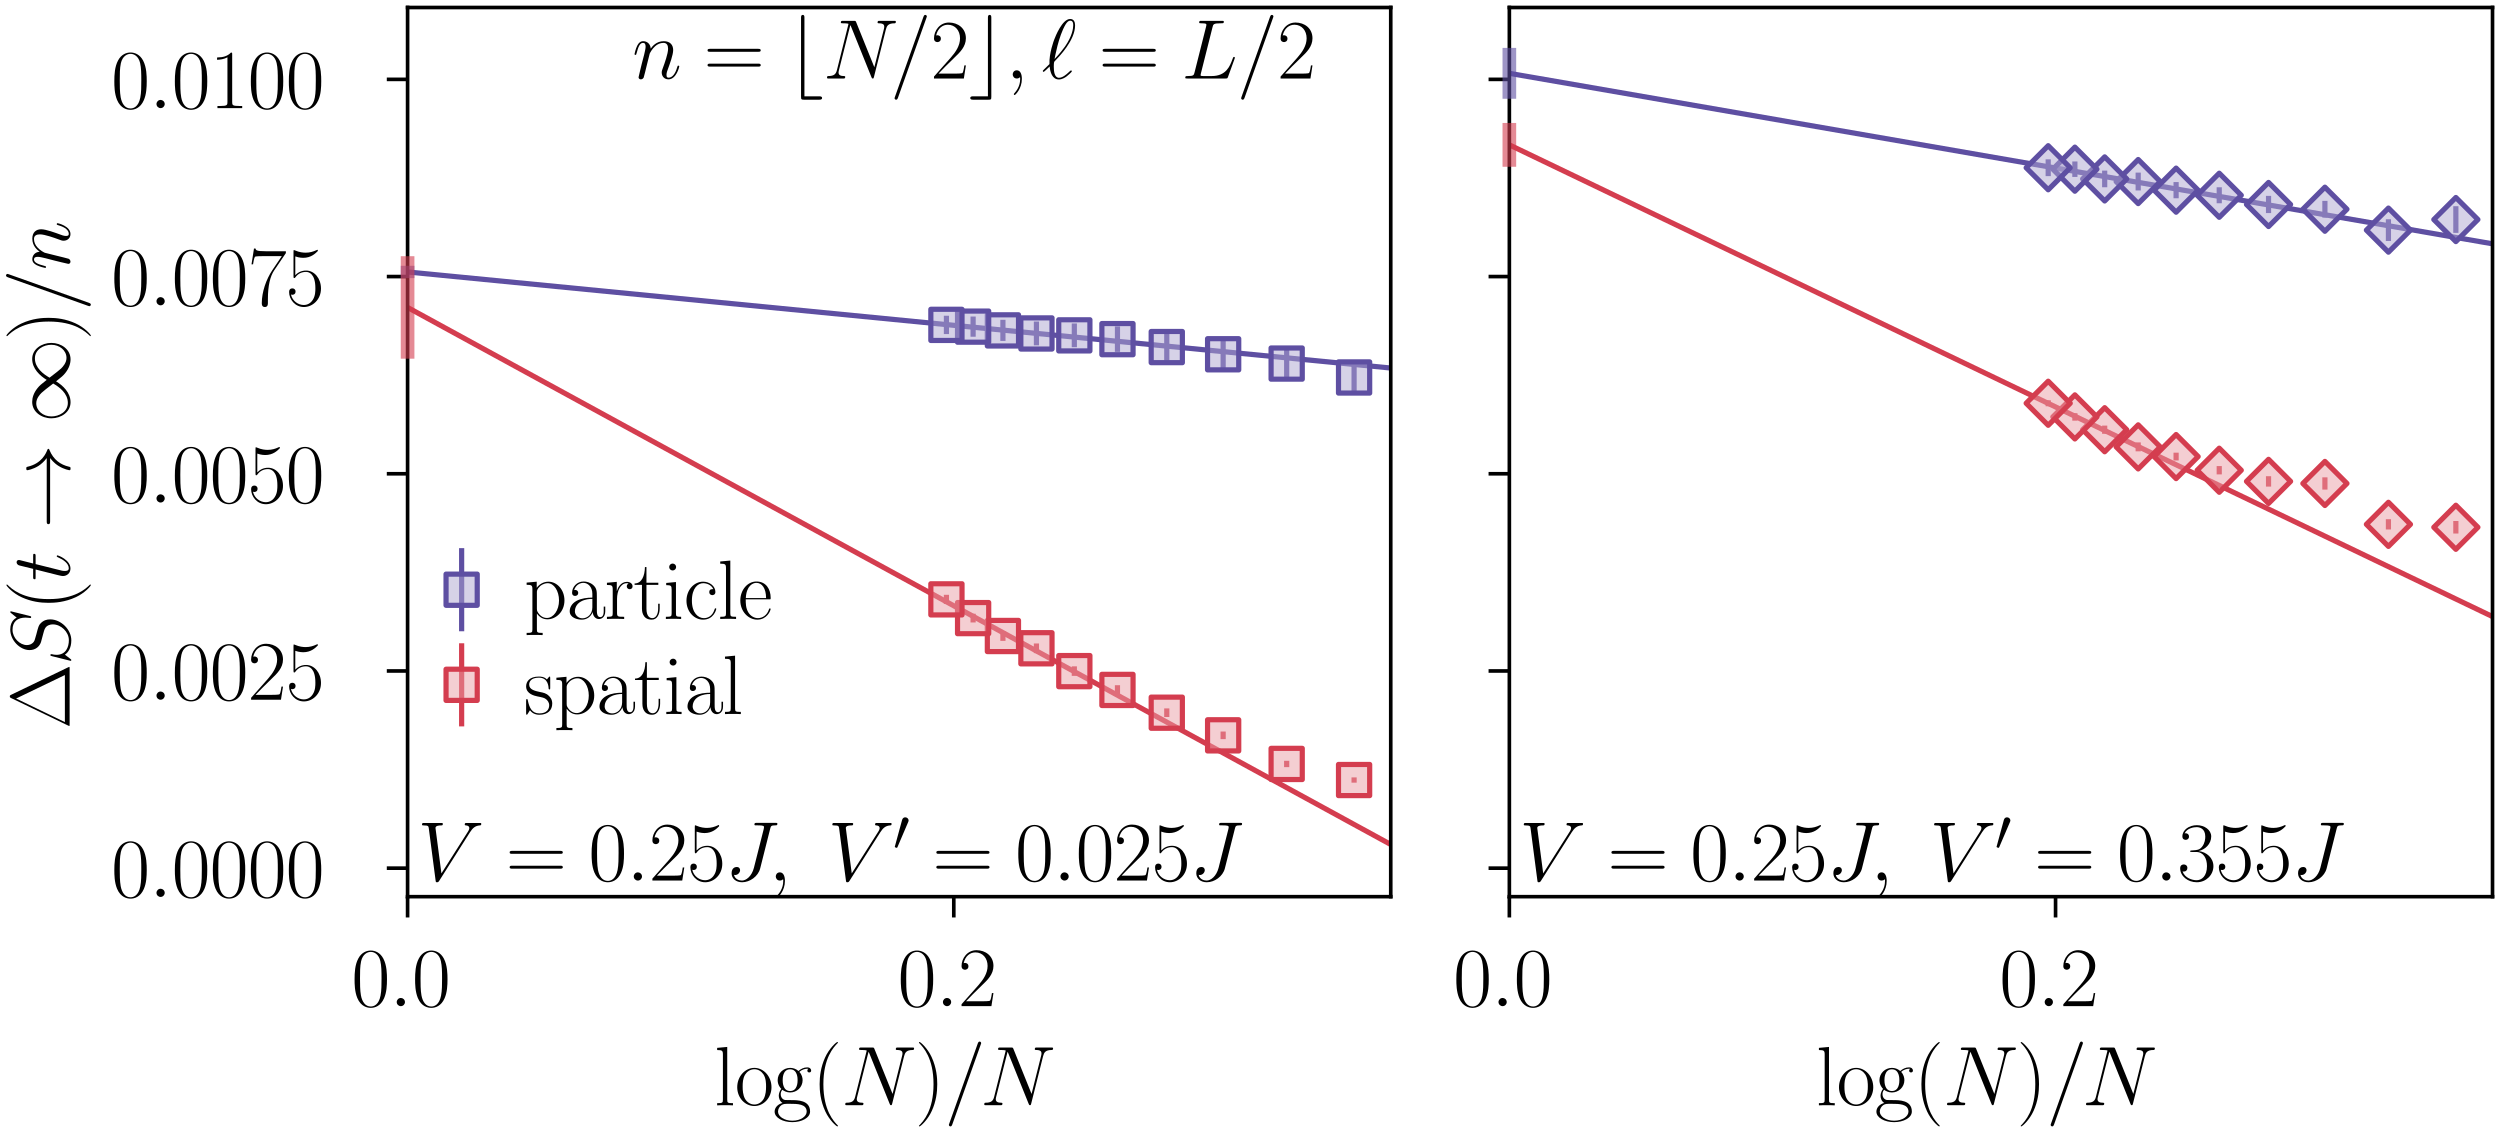 <?xml version="1.0" encoding="utf-8" standalone="no"?>
<!DOCTYPE svg PUBLIC "-//W3C//DTD SVG 1.1//EN"
  "http://www.w3.org/Graphics/SVG/1.1/DTD/svg11.dtd">
<svg height="109.041pt" version="1.1" viewBox="0 0 240.52 109.041" width="240.52pt" xmlns="http://www.w3.org/2000/svg" xmlns:xlink="http://www.w3.org/1999/xlink">
 <defs>
  <style type="text/css">*{stroke-linecap:butt;stroke-linejoin:round;}</style>
 </defs>
 <g id="figure_1">
  <g id="patch_1">
   <path d="M 0 109.041 
L 240.52 109.041 
L 240.52 0 
L 0 0 
z
" style="fill:none;"/>
  </g>
  <g id="axes_1">
   <g id="patch_2">
    <path d="M 39.213 86.266 
L 133.801 86.266 
L 133.801 0.72 
L 39.213 0.72 
z
" style="fill:none;"/>
   </g>
   <g id="matplotlib.axis_1">
    <g id="xtick_1">
     <g id="line2d_1">
      <defs>
       <path d="M 0 0 
L 0 2 
" id="md42a7fccef" style="stroke:#000000;stroke-width:0.35;"/>
      </defs>
      <g>
       <use style="stroke:#000000;stroke-width:0.35;" x="39.213" xlink:href="#md42a7fccef" y="86.266"/>
      </g>
     </g>
     <g id="text_1">
      <!-- $\mathdefault{0.0}$ -->
      <g transform="translate(33.803 96.801)scale(0.08 -0.08)">
       <defs>
        <path d="M 2688 2025 
C 2688 2416 2682 3080 2413 3591 
C 2176 4039 1798 4198 1466 4198 
C 1158 4198 768 4058 525 3597 
C 269 3118 243 2524 243 2025 
C 243 1661 250 1106 448 619 
C 723 -39 1216 -128 1466 -128 
C 1760 -128 2208 -7 2470 600 
C 2662 1042 2688 1559 2688 2025 
z
M 1466 -26 
C 1056 -26 813 325 723 812 
C 653 1188 653 1738 653 2096 
C 653 2588 653 2997 736 3387 
C 858 3929 1216 4096 1466 4096 
C 1728 4096 2067 3923 2189 3400 
C 2272 3036 2278 2607 2278 2096 
C 2278 1680 2278 1169 2202 792 
C 2067 95 1690 -26 1466 -26 
z
" id="CMR17-30" transform="scale(0.016)"/>
        <path d="M 1178 307 
C 1178 492 1024 619 870 619 
C 685 619 557 466 557 313 
C 557 128 710 0 864 0 
C 1050 0 1178 153 1178 307 
z
" id="CMMI12-3a" transform="scale(0.016)"/>
       </defs>
       <use transform="scale(0.996)" xlink:href="#CMR17-30"/>
       <use transform="translate(45.69 0)scale(0.996)" xlink:href="#CMMI12-3a"/>
       <use transform="translate(72.788 0)scale(0.996)" xlink:href="#CMR17-30"/>
      </g>
     </g>
    </g>
    <g id="xtick_2">
     <g id="line2d_2">
      <g>
       <use style="stroke:#000000;stroke-width:0.35;" x="91.762" xlink:href="#md42a7fccef" y="86.266"/>
      </g>
     </g>
     <g id="text_2">
      <!-- $\mathdefault{0.2}$ -->
      <g transform="translate(86.352 96.801)scale(0.08 -0.08)">
       <defs>
        <path d="M 2669 989 
L 2554 989 
C 2490 536 2438 459 2413 420 
C 2381 369 1920 369 1830 369 
L 602 369 
C 832 619 1280 1072 1824 1597 
C 2214 1967 2669 2402 2669 3035 
C 2669 3790 2067 4224 1395 4224 
C 691 4224 262 3604 262 3030 
C 262 2780 448 2748 525 2748 
C 589 2748 781 2787 781 3010 
C 781 3207 614 3264 525 3264 
C 486 3264 448 3258 422 3245 
C 544 3790 915 4058 1306 4058 
C 1862 4058 2227 3617 2227 3035 
C 2227 2479 1901 2000 1536 1584 
L 262 146 
L 262 0 
L 2515 0 
L 2669 989 
z
" id="CMR17-32" transform="scale(0.016)"/>
       </defs>
       <use transform="scale(0.996)" xlink:href="#CMR17-30"/>
       <use transform="translate(45.69 0)scale(0.996)" xlink:href="#CMMI12-3a"/>
       <use transform="translate(72.788 0)scale(0.996)" xlink:href="#CMR17-32"/>
      </g>
     </g>
    </g>
    <g id="text_3">
     <!-- $\log (N) / N$ -->
     <g transform="translate(68.717 106.328)scale(0.08 -0.08)">
      <defs>
       <path d="M 979 4396 
L 218 4326 
L 218 4160 
C 595 4160 653 4122 653 3817 
L 653 426 
C 653 184 627 153 218 153 
L 218 -13 
C 371 0 653 0 813 0 
C 979 0 1261 0 1414 -13 
L 1414 153 
C 1005 153 979 178 979 426 
L 979 4396 
z
" id="CMR17-6c" transform="scale(0.016)"/>
       <path d="M 2758 1356 
C 2758 2176 2163 2816 1466 2816 
C 768 2816 173 2176 173 1356 
C 173 551 768 -64 1466 -64 
C 2163 -64 2758 551 2758 1356 
z
M 1466 51 
C 1165 51 909 230 762 480 
C 602 767 582 1126 582 1408 
C 582 1677 595 2010 762 2298 
C 890 2509 1139 2714 1466 2714 
C 1754 2714 1997 2554 2150 2330 
C 2349 2029 2349 1607 2349 1408 
C 2349 1158 2336 775 2163 467 
C 1984 173 1709 51 1466 51 
z
" id="CMR17-6f" transform="scale(0.016)"/>
       <path d="M 710 1164 
C 832 1068 1043 960 1299 960 
C 1805 960 2240 1357 2240 1888 
C 2240 2054 2189 2310 1997 2509 
C 2176 2692 2438 2752 2586 2752 
C 2611 2752 2650 2752 2682 2734 
C 2656 2728 2598 2703 2598 2605 
C 2598 2527 2656 2471 2739 2471 
C 2835 2471 2886 2533 2886 2614 
C 2886 2731 2790 2854 2586 2854 
C 2330 2854 2106 2738 1926 2580 
C 1734 2753 1504 2816 1299 2816 
C 794 2816 358 2419 358 1888 
C 358 1522 570 1292 634 1228 
C 442 1004 442 743 442 711 
C 442 545 506 302 723 168 
C 390 85 128 -169 128 -486 
C 128 -943 736 -1280 1466 -1280 
C 2170 -1280 2803 -956 2803 -479 
C 2803 384 1856 384 1363 384 
C 1216 384 954 384 922 391 
C 723 423 589 602 589 826 
C 589 883 589 1024 710 1164 
z
M 1299 1068 
C 736 1068 736 1760 736 1889 
C 736 2016 736 2708 1299 2708 
C 1862 2708 1862 2016 1862 1889 
C 1862 1760 1862 1068 1299 1068 
z
M 1466 -1171 
C 826 -1171 384 -835 384 -486 
C 384 -289 493 -105 634 -4 
C 794 104 858 104 1293 104 
C 1818 104 2547 104 2547 -486 
C 2547 -835 2106 -1171 1466 -1171 
z
" id="CMR17-67" transform="scale(0.016)"/>
       <path d="M 1958 -1561 
C 1958 -1555 1958 -1542 1939 -1523 
C 1645 -1224 858 -407 858 1581 
C 858 3569 1632 4379 1946 4697 
C 1946 4704 1958 4717 1958 4736 
C 1958 4755 1939 4768 1914 4768 
C 1843 4768 1299 4296 986 3594 
C 666 2887 576 2199 576 1588 
C 576 1128 621 351 1005 -471 
C 1312 -1135 1837 -1600 1914 -1600 
C 1946 -1600 1958 -1587 1958 -1561 
z
" id="CMR17-28" transform="scale(0.016)"/>
       <path d="M 4736 3698 
C 4806 3974 4909 4166 5395 4166 
C 5414 4166 5491 4166 5491 4279 
C 5491 4352 5434 4352 5408 4352 
C 5280 4352 4954 4352 4826 4352 
L 4518 4352 
C 4429 4352 4314 4352 4224 4352 
C 4186 4352 4109 4352 4109 4230 
C 4109 4166 4160 4166 4205 4166 
C 4589 4166 4614 4019 4614 3903 
C 4614 3846 4608 3826 4589 3737 
L 3866 850 
L 2496 4249 
C 2451 4352 2445 4352 2304 4352 
L 1523 4352 
C 1395 4352 1338 4352 1338 4230 
C 1338 4166 1382 4166 1504 4166 
C 1536 4166 1914 4166 1914 4115 
C 1914 4102 1901 4051 1894 4032 
L 1043 635 
C 966 320 813 186 390 186 
C 358 186 294 186 294 67 
C 294 0 358 0 378 0 
C 506 0 832 0 960 0 
L 1267 0 
C 1357 0 1466 0 1555 0 
C 1600 0 1670 0 1670 122 
C 1670 180 1606 186 1581 186 
C 1370 186 1165 224 1165 454 
C 1165 505 1178 562 1190 613 
L 2054 4032 
C 2093 3968 2093 3956 2118 3898 
L 3642 115 
C 3674 38 3686 0 3744 0 
C 3808 0 3814 19 3840 128 
L 4736 3698 
z
" id="CMMI12-4e" transform="scale(0.016)"/>
       <path d="M 1683 1581 
C 1683 2040 1638 2817 1254 3639 
C 947 4303 422 4768 346 4768 
C 326 4768 301 4761 301 4729 
C 301 4717 307 4710 314 4697 
C 621 4378 1402 3568 1402 1584 
C 1402 -407 627 -1217 314 -1537 
C 307 -1549 301 -1556 301 -1568 
C 301 -1600 326 -1600 346 -1600 
C 416 -1600 960 -1128 1274 -426 
C 1594 281 1683 969 1683 1581 
z
" id="CMR17-29" transform="scale(0.016)"/>
       <path d="M 2746 4562 
C 2746 4569 2784 4666 2784 4678 
C 2784 4755 2720 4800 2669 4800 
C 2637 4800 2579 4800 2528 4659 
L 384 -1363 
C 384 -1370 346 -1465 346 -1478 
C 346 -1555 410 -1600 461 -1600 
C 499 -1600 557 -1593 602 -1459 
L 2746 4562 
z
" id="CMMI12-3d" transform="scale(0.016)"/>
      </defs>
      <use transform="scale(0.996)" xlink:href="#CMR17-6c"/>
      <use transform="translate(24.871 0)scale(0.996)" xlink:href="#CMR17-6f"/>
      <use transform="translate(70.562 0)scale(0.996)" xlink:href="#CMR17-67"/>
      <use transform="translate(117.553 0.003)scale(0.996)" xlink:href="#CMR17-28"/>
      <use transform="translate(152.834 0)scale(0.996)" xlink:href="#CMMI12-4e"/>
      <use transform="translate(241.356 0.003)scale(0.996)" xlink:href="#CMR17-29"/>
      <use transform="translate(276.636 0)scale(0.996)" xlink:href="#CMMI12-3d"/>
      <use transform="translate(319.992 0)scale(0.996)" xlink:href="#CMMI12-4e"/>
     </g>
    </g>
   </g>
   <g id="matplotlib.axis_2">
    <g id="ytick_1">
     <g id="line2d_3">
      <defs>
       <path d="M 0 0 
L -2 0 
" id="m8844691d2d" style="stroke:#000000;stroke-width:0.35;"/>
      </defs>
      <g>
       <use style="stroke:#000000;stroke-width:0.35;" x="39.213" xlink:href="#m8844691d2d" y="83.525"/>
      </g>
     </g>
     <g id="text_4">
      <!-- $\mathdefault{0.0000}$ -->
      <g transform="translate(10.69 86.293)scale(0.08 -0.08)">
       <use transform="scale(0.996)" xlink:href="#CMR17-30"/>
       <use transform="translate(45.69 0)scale(0.996)" xlink:href="#CMMI12-3a"/>
       <use transform="translate(72.788 0)scale(0.996)" xlink:href="#CMR17-30"/>
       <use transform="translate(118.478 0)scale(0.996)" xlink:href="#CMR17-30"/>
       <use transform="translate(164.169 0)scale(0.996)" xlink:href="#CMR17-30"/>
       <use transform="translate(209.859 0)scale(0.996)" xlink:href="#CMR17-30"/>
      </g>
     </g>
    </g>
    <g id="ytick_2">
     <g id="line2d_4">
      <g>
       <use style="stroke:#000000;stroke-width:0.35;" x="39.213" xlink:href="#m8844691d2d" y="64.553"/>
      </g>
     </g>
     <g id="text_5">
      <!-- $\mathdefault{0.0025}$ -->
      <g transform="translate(10.69 67.32)scale(0.08 -0.08)">
       <defs>
        <path d="M 730 3692 
C 794 3666 1056 3584 1325 3584 
C 1920 3584 2246 3911 2432 4100 
C 2432 4157 2432 4192 2394 4192 
C 2387 4192 2374 4192 2323 4163 
C 2099 4058 1837 3973 1517 3973 
C 1325 3973 1037 3999 723 4139 
C 653 4171 640 4171 634 4171 
C 602 4171 595 4164 595 4037 
L 595 2203 
C 595 2089 595 2057 659 2057 
C 691 2057 704 2070 736 2114 
C 941 2401 1222 2522 1542 2522 
C 1766 2522 2246 2382 2246 1289 
C 2246 1085 2246 715 2054 421 
C 1894 159 1645 25 1370 25 
C 947 25 518 320 403 814 
C 429 807 480 795 506 795 
C 589 795 749 840 749 1038 
C 749 1210 627 1280 506 1280 
C 358 1280 262 1190 262 1011 
C 262 454 704 -128 1382 -128 
C 2042 -128 2669 440 2669 1264 
C 2669 2030 2170 2624 1549 2624 
C 1222 2624 947 2503 730 2274 
L 730 3692 
z
" id="CMR17-35" transform="scale(0.016)"/>
       </defs>
       <use transform="scale(0.996)" xlink:href="#CMR17-30"/>
       <use transform="translate(45.69 0)scale(0.996)" xlink:href="#CMMI12-3a"/>
       <use transform="translate(72.788 0)scale(0.996)" xlink:href="#CMR17-30"/>
       <use transform="translate(118.478 0)scale(0.996)" xlink:href="#CMR17-30"/>
       <use transform="translate(164.169 0)scale(0.996)" xlink:href="#CMR17-32"/>
       <use transform="translate(209.859 0)scale(0.996)" xlink:href="#CMR17-35"/>
      </g>
     </g>
    </g>
    <g id="ytick_3">
     <g id="line2d_5">
      <g>
       <use style="stroke:#000000;stroke-width:0.35;" x="39.213" xlink:href="#m8844691d2d" y="45.58"/>
      </g>
     </g>
     <g id="text_6">
      <!-- $\mathdefault{0.0050}$ -->
      <g transform="translate(10.69 48.347)scale(0.08 -0.08)">
       <use transform="scale(0.996)" xlink:href="#CMR17-30"/>
       <use transform="translate(45.69 0)scale(0.996)" xlink:href="#CMMI12-3a"/>
       <use transform="translate(72.788 0)scale(0.996)" xlink:href="#CMR17-30"/>
       <use transform="translate(118.478 0)scale(0.996)" xlink:href="#CMR17-30"/>
       <use transform="translate(164.169 0)scale(0.996)" xlink:href="#CMR17-35"/>
       <use transform="translate(209.859 0)scale(0.996)" xlink:href="#CMR17-30"/>
      </g>
     </g>
    </g>
    <g id="ytick_4">
     <g id="line2d_6">
      <g>
       <use style="stroke:#000000;stroke-width:0.35;" x="39.213" xlink:href="#m8844691d2d" y="26.607"/>
      </g>
     </g>
     <g id="text_7">
      <!-- $\mathdefault{0.0075}$ -->
      <g transform="translate(10.69 29.375)scale(0.08 -0.08)">
       <defs>
        <path d="M 2886 3941 
L 2886 4081 
L 1382 4081 
C 634 4081 621 4165 595 4288 
L 480 4288 
L 294 3094 
L 410 3094 
C 429 3215 474 3540 550 3661 
C 589 3712 1062 3712 1171 3712 
L 2579 3712 
L 1869 2661 
C 1395 1954 1069 999 1069 165 
C 1069 89 1069 -128 1299 -128 
C 1530 -128 1530 89 1530 171 
L 1530 465 
C 1530 1508 1709 2196 2003 2636 
L 2886 3941 
z
" id="CMR17-37" transform="scale(0.016)"/>
       </defs>
       <use transform="scale(0.996)" xlink:href="#CMR17-30"/>
       <use transform="translate(45.69 0)scale(0.996)" xlink:href="#CMMI12-3a"/>
       <use transform="translate(72.788 0)scale(0.996)" xlink:href="#CMR17-30"/>
       <use transform="translate(118.478 0)scale(0.996)" xlink:href="#CMR17-30"/>
       <use transform="translate(164.169 0)scale(0.996)" xlink:href="#CMR17-37"/>
       <use transform="translate(209.859 0)scale(0.996)" xlink:href="#CMR17-35"/>
      </g>
     </g>
    </g>
    <g id="ytick_5">
     <g id="line2d_7">
      <g>
       <use style="stroke:#000000;stroke-width:0.35;" x="39.213" xlink:href="#m8844691d2d" y="7.635"/>
      </g>
     </g>
     <g id="text_8">
      <!-- $\mathdefault{0.0100}$ -->
      <g transform="translate(10.69 10.402)scale(0.08 -0.08)">
       <defs>
        <path d="M 1702 4058 
C 1702 4192 1696 4192 1606 4192 
C 1357 3916 979 3827 621 3827 
C 602 3827 570 3827 563 3808 
C 557 3795 557 3782 557 3648 
C 755 3648 1088 3686 1344 3839 
L 1344 461 
C 1344 236 1331 160 781 160 
L 589 160 
L 589 0 
C 896 0 1216 0 1523 0 
C 1830 0 2150 0 2458 0 
L 2458 160 
L 2266 160 
C 1715 160 1702 230 1702 458 
L 1702 4058 
z
" id="CMR17-31" transform="scale(0.016)"/>
       </defs>
       <use transform="scale(0.996)" xlink:href="#CMR17-30"/>
       <use transform="translate(45.69 0)scale(0.996)" xlink:href="#CMMI12-3a"/>
       <use transform="translate(72.788 0)scale(0.996)" xlink:href="#CMR17-30"/>
       <use transform="translate(118.478 0)scale(0.996)" xlink:href="#CMR17-31"/>
       <use transform="translate(164.169 0)scale(0.996)" xlink:href="#CMR17-30"/>
       <use transform="translate(209.859 0)scale(0.996)" xlink:href="#CMR17-30"/>
      </g>
     </g>
    </g>
    <g id="text_9">
     <!-- $\Delta S(t\to\infty)/n$ -->
     <g transform="translate(6.698 70.149)rotate(-90)scale(0.08 -0.08)">
      <defs>
       <path d="M 2598 4403 
C 2547 4512 2522 4512 2470 4512 
C 2394 4512 2387 4499 2342 4409 
L 269 109 
C 262 96 237 38 237 32 
C 237 6 243 0 358 0 
L 4576 0 
C 4691 0 4698 6 4698 32 
C 4698 38 4672 96 4666 109 
L 2598 4403 
z
M 2310 4038 
L 4083 358 
L 531 358 
L 2310 4038 
z
" id="CMR17-1" transform="scale(0.016)"/>
       <path d="M 4064 4423 
C 4064 4480 4019 4480 4006 4480 
C 3981 4480 3974 4474 3898 4378 
C 3859 4333 3597 4001 3590 3995 
C 3379 4410 2957 4480 2688 4480 
C 1875 4480 1139 3743 1139 3025 
C 1139 2549 1427 2269 1741 2161 
C 1811 2135 2189 2033 2381 1989 
C 2707 1900 2790 1875 2925 1735 
C 2950 1703 3078 1557 3078 1258 
C 3078 667 2528 57 1888 57 
C 1363 57 781 280 781 991 
C 781 1112 806 1265 826 1328 
C 826 1348 832 1378 832 1391 
C 832 1417 819 1449 768 1449 
C 710 1449 704 1436 678 1328 
L 352 24 
C 352 18 326 -64 326 -71 
C 326 -128 378 -128 390 -128 
C 416 -128 422 -122 499 -26 
L 794 356 
C 947 126 1280 -128 1875 -128 
C 2701 -128 3456 666 3456 1460 
C 3456 1728 3392 1963 3149 2197 
C 3014 2331 2899 2363 2310 2516 
C 1882 2630 1824 2649 1709 2751 
C 1600 2858 1517 3011 1517 3227 
C 1517 3761 2061 4308 2669 4308 
C 3296 4308 3590 3926 3590 3323 
C 3590 3158 3558 2986 3558 2961 
C 3558 2903 3610 2903 3629 2903 
C 3686 2903 3693 2922 3718 3024 
L 4064 4423 
z
" id="CMMI12-53" transform="scale(0.016)"/>
       <path d="M 1286 2566 
L 1875 2566 
C 1997 2566 2061 2566 2061 2681 
C 2061 2752 2022 2752 1894 2752 
L 1331 2752 
L 1568 3692 
C 1594 3781 1594 3794 1594 3840 
C 1594 3943 1510 4000 1427 4000 
C 1376 4000 1229 3981 1178 3775 
L 928 2752 
L 326 2752 
C 198 2752 141 2752 141 2630 
C 141 2566 186 2566 307 2566 
L 877 2566 
L 454 881 
C 403 658 384 594 384 511 
C 384 211 595 -64 954 -64 
C 1600 -64 1946 868 1946 912 
C 1946 951 1920 970 1882 970 
C 1869 970 1843 970 1830 944 
C 1824 938 1818 931 1773 829 
C 1638 511 1344 64 973 64 
C 781 64 768 224 768 364 
C 768 370 768 492 787 568 
L 1286 2566 
z
" id="CMMI12-74" transform="scale(0.016)"/>
       <path d="M 5338 1472 
C 4986 1203 4813 941 4762 858 
C 4474 416 4422 13 4422 6 
C 4422 -70 4499 -70 4550 -70 
C 4659 -70 4666 -58 4691 58 
C 4838 685 5216 1222 5939 1517 
C 6016 1542 6035 1555 6035 1600 
C 6035 1645 5997 1664 5984 1670 
C 5702 1779 4928 2099 4685 3174 
C 4666 3251 4659 3270 4550 3270 
C 4499 3270 4422 3270 4422 3193 
C 4422 3180 4480 2777 4749 2349 
C 4877 2157 5062 1933 5338 1728 
L 582 1728 
C 467 1728 352 1728 352 1600 
C 352 1472 467 1472 582 1472 
L 5338 1472 
z
" id="CMSY10-21" transform="scale(0.016)"/>
       <path d="M 3251 1730 
C 2906 2166 2829 2262 2630 2422 
C 2272 2710 1914 2825 1587 2825 
C 838 2825 352 2122 352 1374 
C 352 639 826 -70 1562 -70 
C 2298 -70 2829 511 3142 1022 
C 3488 588 3565 492 3763 332 
C 4122 45 4480 -70 4806 -70 
C 5555 -70 6042 633 6042 1380 
C 6042 2115 5568 2825 4832 2825 
C 4096 2825 3565 2242 3251 1730 
z
M 3418 1514 
C 3680 1975 4154 2620 4877 2620 
C 5555 2620 5901 1955 5901 1380 
C 5901 753 5472 236 4909 236 
C 4538 236 4250 505 4115 638 
C 3955 811 3808 1009 3418 1514 
z
M 2976 1240 
C 2714 780 2240 134 1517 134 
C 838 134 493 799 493 1374 
C 493 2000 922 2518 1485 2518 
C 1856 2518 2144 2249 2278 2115 
C 2438 1943 2586 1744 2976 1240 
z
" id="CMSY10-31" transform="scale(0.016)"/>
       <path d="M 1318 1871 
C 1331 1910 1491 2229 1728 2433 
C 1894 2586 2112 2689 2362 2689 
C 2618 2689 2707 2497 2707 2242 
C 2707 1878 2445 1150 2317 805 
C 2259 651 2227 568 2227 453 
C 2227 166 2426 -64 2733 -64 
C 3328 -64 3552 875 3552 913 
C 3552 945 3526 971 3488 971 
C 3430 971 3424 952 3392 843 
C 3245 319 3002 64 2752 64 
C 2688 64 2586 64 2586 269 
C 2586 429 2656 621 2694 710 
C 2822 1063 3091 1780 3091 2145 
C 3091 2528 2867 2816 2381 2816 
C 1811 2816 1510 2415 1395 2255 
C 1376 2618 1114 2816 832 2816 
C 627 2816 486 2695 378 2478 
C 262 2248 173 1865 173 1839 
C 173 1814 198 1782 243 1782 
C 294 1782 301 1788 339 1935 
C 442 2325 557 2689 813 2689 
C 960 2689 1011 2586 1011 2395 
C 1011 2254 947 2005 902 1807 
L 723 1118 
C 698 996 627 709 595 594 
C 550 428 480 128 480 96 
C 480 6 550 -64 646 -64 
C 723 -64 813 -26 864 70 
C 877 102 934 326 966 453 
L 1107 1028 
L 1318 1871 
z
" id="CMMI12-6e" transform="scale(0.016)"/>
      </defs>
      <use transform="scale(0.996)" xlink:href="#CMR17-1"/>
      <use transform="translate(76.92 0)scale(0.996)" xlink:href="#CMMI12-53"/>
      <use transform="translate(142.714 0)scale(0.996)" xlink:href="#CMR17-28"/>
      <use transform="translate(177.995 0)scale(0.996)" xlink:href="#CMMI12-74"/>
      <use transform="translate(240.895 0)scale(0.996)" xlink:href="#CMSY10-21"/>
      <use transform="translate(368.196 0)scale(0.996)" xlink:href="#CMSY10-31"/>
      <use transform="translate(467.822 0)scale(0.996)" xlink:href="#CMR17-29"/>
      <use transform="translate(503.103 0)scale(0.996)" xlink:href="#CMMI12-3d"/>
      <use transform="translate(551.878 0)scale(0.996)" xlink:href="#CMMI12-6e"/>
     </g>
    </g>
   </g>
   <g id="LineCollection_1">
    <path clip-path="url(#p91a72c88d2)" d="M 130.274 28.12 
L 130.274 24.506 
" style="fill:none;"/>
   </g>
   <g id="LineCollection_2">
    <path clip-path="url(#p91a72c88d2)" d="M 123.788 27.505 
L 123.788 24.144 
" style="fill:none;"/>
   </g>
   <g id="LineCollection_3">
    <path clip-path="url(#p91a72c88d2)" d="M 117.676 26.708 
L 117.676 23.636 
" style="fill:none;"/>
   </g>
   <g id="LineCollection_4">
    <path clip-path="url(#p91a72c88d2)" d="M 112.253 26.3 
L 112.253 23.461 
" style="fill:none;"/>
   </g>
   <g id="LineCollection_5">
    <path clip-path="url(#p91a72c88d2)" d="M 107.509 25.507 
L 107.509 22.877 
" style="fill:none;"/>
   </g>
   <g id="LineCollection_6">
    <path clip-path="url(#p91a72c88d2)" d="M 103.359 25.165 
L 103.359 22.671 
" style="fill:none;"/>
   </g>
   <g id="LineCollection_7">
    <path clip-path="url(#p91a72c88d2)" d="M 99.713 24.926 
L 99.713 22.679 
" style="fill:none;"/>
   </g>
   <g id="LineCollection_8">
    <path clip-path="url(#p91a72c88d2)" d="M 96.489 24.675 
L 96.489 22.578 
" style="fill:none;"/>
   </g>
   <g id="LineCollection_9">
    <path clip-path="url(#p91a72c88d2)" d="M 93.621 24.344 
L 93.621 22.308 
" style="fill:none;"/>
   </g>
   <g id="LineCollection_10">
    <path clip-path="url(#p91a72c88d2)" d="M 91.054 24.09 
L 91.054 22.245 
" style="fill:none;"/>
   </g>
   <g id="LineCollection_11">
    <path clip-path="url(#p91a72c88d2)" d="M 130.274 72.871 
L 130.274 72.23 
" style="fill:none;"/>
   </g>
   <g id="LineCollection_12">
    <path clip-path="url(#p91a72c88d2)" d="M 123.788 71.158 
L 123.788 70.43 
" style="fill:none;"/>
   </g>
   <g id="LineCollection_13">
    <path clip-path="url(#p91a72c88d2)" d="M 117.676 67.766 
L 117.676 66.889 
" style="fill:none;"/>
   </g>
   <g id="LineCollection_14">
    <path clip-path="url(#p91a72c88d2)" d="M 112.253 65.335 
L 112.253 64.309 
" style="fill:none;"/>
   </g>
   <g id="LineCollection_15">
    <path clip-path="url(#p91a72c88d2)" d="M 107.509 62.668 
L 107.509 61.627 
" style="fill:none;"/>
   </g>
   <g id="LineCollection_16">
    <path clip-path="url(#p91a72c88d2)" d="M 103.359 60.464 
L 103.359 59.404 
" style="fill:none;"/>
   </g>
   <g id="LineCollection_17">
    <path clip-path="url(#p91a72c88d2)" d="M 99.713 57.983 
L 99.713 56.929 
" style="fill:none;"/>
   </g>
   <g id="LineCollection_18">
    <path clip-path="url(#p91a72c88d2)" d="M 96.489 56.528 
L 96.489 55.436 
" style="fill:none;"/>
   </g>
   <g id="LineCollection_19">
    <path clip-path="url(#p91a72c88d2)" d="M 93.621 54.306 
L 93.621 53.403 
" style="fill:none;"/>
   </g>
   <g id="LineCollection_20">
    <path clip-path="url(#p91a72c88d2)" d="M 91.054 52.24 
L 91.054 51.335 
" style="fill:none;"/>
   </g>
   <g id="LineCollection_21">
    <path clip-path="url(#p91a72c88d2)" d="M 130.274 37.904 
L 130.274 34.731 
" style="fill:none;stroke:#5e4fa2;stroke-width:0.5;"/>
   </g>
   <g id="LineCollection_22">
    <path clip-path="url(#p91a72c88d2)" d="M 123.788 36.486 
L 123.788 33.472 
" style="fill:none;stroke:#5e4fa2;stroke-width:0.5;"/>
   </g>
   <g id="LineCollection_23">
    <path clip-path="url(#p91a72c88d2)" d="M 117.676 35.495 
L 117.676 32.674 
" style="fill:none;stroke:#5e4fa2;stroke-width:0.5;"/>
   </g>
   <g id="LineCollection_24">
    <path clip-path="url(#p91a72c88d2)" d="M 112.253 34.706 
L 112.253 32.079 
" style="fill:none;stroke:#5e4fa2;stroke-width:0.5;"/>
   </g>
   <g id="LineCollection_25">
    <path clip-path="url(#p91a72c88d2)" d="M 107.509 33.853 
L 107.509 31.402 
" style="fill:none;stroke:#5e4fa2;stroke-width:0.5;"/>
   </g>
   <g id="LineCollection_26">
    <path clip-path="url(#p91a72c88d2)" d="M 103.359 33.405 
L 103.359 31.123 
" style="fill:none;stroke:#5e4fa2;stroke-width:0.5;"/>
   </g>
   <g id="LineCollection_27">
    <path clip-path="url(#p91a72c88d2)" d="M 99.713 33.225 
L 99.713 30.937 
" style="fill:none;stroke:#5e4fa2;stroke-width:0.5;"/>
   </g>
   <g id="LineCollection_28">
    <path clip-path="url(#p91a72c88d2)" d="M 96.489 32.803 
L 96.489 30.768 
" style="fill:none;stroke:#5e4fa2;stroke-width:0.5;"/>
   </g>
   <g id="LineCollection_29">
    <path clip-path="url(#p91a72c88d2)" d="M 93.621 32.394 
L 93.621 30.456 
" style="fill:none;stroke:#5e4fa2;stroke-width:0.5;"/>
   </g>
   <g id="LineCollection_30">
    <path clip-path="url(#p91a72c88d2)" d="M 91.054 32.138 
L 91.054 30.375 
" style="fill:none;stroke:#5e4fa2;stroke-width:0.5;"/>
   </g>
   <g id="LineCollection_31">
    <path clip-path="url(#p91a72c88d2)" d="M 130.274 75.299 
L 130.274 74.792 
" style="fill:none;stroke:#d43d4f;stroke-width:0.5;"/>
   </g>
   <g id="LineCollection_32">
    <path clip-path="url(#p91a72c88d2)" d="M 123.788 73.802 
L 123.788 73.195 
" style="fill:none;stroke:#d43d4f;stroke-width:0.5;"/>
   </g>
   <g id="LineCollection_33">
    <path clip-path="url(#p91a72c88d2)" d="M 117.676 71.113 
L 117.676 70.38 
" style="fill:none;stroke:#d43d4f;stroke-width:0.5;"/>
   </g>
   <g id="LineCollection_34">
    <path clip-path="url(#p91a72c88d2)" d="M 112.253 68.983 
L 112.253 68.154 
" style="fill:none;stroke:#d43d4f;stroke-width:0.5;"/>
   </g>
   <g id="LineCollection_35">
    <path clip-path="url(#p91a72c88d2)" d="M 107.509 66.834 
L 107.509 65.919 
" style="fill:none;stroke:#d43d4f;stroke-width:0.5;"/>
   </g>
   <g id="LineCollection_36">
    <path clip-path="url(#p91a72c88d2)" d="M 103.359 65.027 
L 103.359 64.106 
" style="fill:none;stroke:#d43d4f;stroke-width:0.5;"/>
   </g>
   <g id="LineCollection_37">
    <path clip-path="url(#p91a72c88d2)" d="M 99.713 62.835 
L 99.713 61.904 
" style="fill:none;stroke:#d43d4f;stroke-width:0.5;"/>
   </g>
   <g id="LineCollection_38">
    <path clip-path="url(#p91a72c88d2)" d="M 96.489 61.659 
L 96.489 60.714 
" style="fill:none;stroke:#d43d4f;stroke-width:0.5;"/>
   </g>
   <g id="LineCollection_39">
    <path clip-path="url(#p91a72c88d2)" d="M 93.621 59.887 
L 93.621 59.047 
" style="fill:none;stroke:#d43d4f;stroke-width:0.5;"/>
   </g>
   <g id="LineCollection_40">
    <path clip-path="url(#p91a72c88d2)" d="M 91.054 58.104 
L 91.054 57.223 
" style="fill:none;stroke:#d43d4f;stroke-width:0.5;"/>
   </g>
   <g id="line2d_8">
    <path clip-path="url(#p91a72c88d2)" d="M 39.213 19.193 
L 135.872 26.594 
L 130.274 26.166 
" style="fill:none;stroke:#5e4fa2;stroke-linecap:round;stroke-opacity:0;stroke-width:0.5;"/>
   </g>
   <g id="line2d_9">
    <path clip-path="url(#p91a72c88d2)" d="M 39.213 17.592 
L 135.872 81.737 
L 130.274 78.022 
" style="fill:none;stroke:#d43d4f;stroke-linecap:round;stroke-opacity:0;stroke-width:0.5;"/>
   </g>
   <g id="line2d_10">
    <path clip-path="url(#p91a72c88d2)" d="M 39.213 26.165 
L 135.872 35.61 
L 130.274 35.063 
" style="fill:none;stroke:#5e4fa2;stroke-linecap:round;stroke-width:0.5;"/>
   </g>
   <g id="line2d_11">
    <path clip-path="url(#p91a72c88d2)" d="M 39.213 29.579 
L 135.872 82.378 
L 130.274 79.32 
" style="fill:none;stroke:#d43d4f;stroke-linecap:round;stroke-width:0.5;"/>
   </g>
   <g id="line2d_12">
    <defs>
     <path d="M 0 1.5 
C 0.398 1.5 0.779 1.342 1.061 1.061 
C 1.342 0.779 1.5 0.398 1.5 0 
C 1.5 -0.398 1.342 -0.779 1.061 -1.061 
C 0.779 -1.342 0.398 -1.5 0 -1.5 
C -0.398 -1.5 -0.779 -1.342 -1.061 -1.061 
C -1.342 -0.779 -1.5 -0.398 -1.5 0 
C -1.5 0.398 -1.342 0.779 -1.061 1.061 
C -0.779 1.342 -0.398 1.5 0 1.5 
z
" id="mca1af87f08" style="stroke:#5e4fa2;stroke-opacity:0;stroke-width:0.5;"/>
    </defs>
    <g clip-path="url(#p91a72c88d2)">
     <use style="fill:#aea6d0;fill-opacity:0;stroke:#5e4fa2;stroke-opacity:0;stroke-width:0.5;" x="130.274" xlink:href="#mca1af87f08" y="26.313"/>
    </g>
   </g>
   <g id="line2d_13">
    <g clip-path="url(#p91a72c88d2)">
     <use style="fill:#aea6d0;fill-opacity:0;stroke:#5e4fa2;stroke-opacity:0;stroke-width:0.5;" x="123.788" xlink:href="#mca1af87f08" y="25.824"/>
    </g>
   </g>
   <g id="line2d_14">
    <g clip-path="url(#p91a72c88d2)">
     <use style="fill:#aea6d0;fill-opacity:0;stroke:#5e4fa2;stroke-opacity:0;stroke-width:0.5;" x="117.676" xlink:href="#mca1af87f08" y="25.172"/>
    </g>
   </g>
   <g id="line2d_15">
    <g clip-path="url(#p91a72c88d2)">
     <use style="fill:#aea6d0;fill-opacity:0;stroke:#5e4fa2;stroke-opacity:0;stroke-width:0.5;" x="112.253" xlink:href="#mca1af87f08" y="24.881"/>
    </g>
   </g>
   <g id="line2d_16">
    <g clip-path="url(#p91a72c88d2)">
     <use style="fill:#aea6d0;fill-opacity:0;stroke:#5e4fa2;stroke-opacity:0;stroke-width:0.5;" x="107.509" xlink:href="#mca1af87f08" y="24.192"/>
    </g>
   </g>
   <g id="line2d_17">
    <g clip-path="url(#p91a72c88d2)">
     <use style="fill:#aea6d0;fill-opacity:0;stroke:#5e4fa2;stroke-opacity:0;stroke-width:0.5;" x="103.359" xlink:href="#mca1af87f08" y="23.918"/>
    </g>
   </g>
   <g id="line2d_18">
    <g clip-path="url(#p91a72c88d2)">
     <use style="fill:#aea6d0;fill-opacity:0;stroke:#5e4fa2;stroke-opacity:0;stroke-width:0.5;" x="99.713" xlink:href="#mca1af87f08" y="23.802"/>
    </g>
   </g>
   <g id="line2d_19">
    <g clip-path="url(#p91a72c88d2)">
     <use style="fill:#aea6d0;fill-opacity:0;stroke:#5e4fa2;stroke-opacity:0;stroke-width:0.5;" x="96.489" xlink:href="#mca1af87f08" y="23.627"/>
    </g>
   </g>
   <g id="line2d_20">
    <g clip-path="url(#p91a72c88d2)">
     <use style="fill:#aea6d0;fill-opacity:0;stroke:#5e4fa2;stroke-opacity:0;stroke-width:0.5;" x="93.621" xlink:href="#mca1af87f08" y="23.326"/>
    </g>
   </g>
   <g id="line2d_21">
    <g clip-path="url(#p91a72c88d2)">
     <use style="fill:#aea6d0;fill-opacity:0;stroke:#5e4fa2;stroke-opacity:0;stroke-width:0.5;" x="91.054" xlink:href="#mca1af87f08" y="23.167"/>
    </g>
   </g>
   <g id="line2d_22">
    <defs>
     <path d="M 0 1.5 
C 0.398 1.5 0.779 1.342 1.061 1.061 
C 1.342 0.779 1.5 0.398 1.5 0 
C 1.5 -0.398 1.342 -0.779 1.061 -1.061 
C 0.779 -1.342 0.398 -1.5 0 -1.5 
C -0.398 -1.5 -0.779 -1.342 -1.061 -1.061 
C -1.342 -0.779 -1.5 -0.398 -1.5 0 
C -1.5 0.398 -1.342 0.779 -1.061 1.061 
C -0.779 1.342 -0.398 1.5 0 1.5 
z
" id="mb670f19701" style="stroke:#d43d4f;stroke-opacity:0;stroke-width:0.5;"/>
    </defs>
    <g clip-path="url(#p91a72c88d2)">
     <use style="fill:#e99da6;fill-opacity:0;stroke:#d43d4f;stroke-opacity:0;stroke-width:0.5;" x="130.274" xlink:href="#mb670f19701" y="72.55"/>
    </g>
   </g>
   <g id="line2d_23">
    <g clip-path="url(#p91a72c88d2)">
     <use style="fill:#e99da6;fill-opacity:0;stroke:#d43d4f;stroke-opacity:0;stroke-width:0.5;" x="123.788" xlink:href="#mb670f19701" y="70.794"/>
    </g>
   </g>
   <g id="line2d_24">
    <g clip-path="url(#p91a72c88d2)">
     <use style="fill:#e99da6;fill-opacity:0;stroke:#d43d4f;stroke-opacity:0;stroke-width:0.5;" x="117.676" xlink:href="#mb670f19701" y="67.328"/>
    </g>
   </g>
   <g id="line2d_25">
    <g clip-path="url(#p91a72c88d2)">
     <use style="fill:#e99da6;fill-opacity:0;stroke:#d43d4f;stroke-opacity:0;stroke-width:0.5;" x="112.253" xlink:href="#mb670f19701" y="64.822"/>
    </g>
   </g>
   <g id="line2d_26">
    <g clip-path="url(#p91a72c88d2)">
     <use style="fill:#e99da6;fill-opacity:0;stroke:#d43d4f;stroke-opacity:0;stroke-width:0.5;" x="107.509" xlink:href="#mb670f19701" y="62.148"/>
    </g>
   </g>
   <g id="line2d_27">
    <g clip-path="url(#p91a72c88d2)">
     <use style="fill:#e99da6;fill-opacity:0;stroke:#d43d4f;stroke-opacity:0;stroke-width:0.5;" x="103.359" xlink:href="#mb670f19701" y="59.934"/>
    </g>
   </g>
   <g id="line2d_28">
    <g clip-path="url(#p91a72c88d2)">
     <use style="fill:#e99da6;fill-opacity:0;stroke:#d43d4f;stroke-opacity:0;stroke-width:0.5;" x="99.713" xlink:href="#mb670f19701" y="57.456"/>
    </g>
   </g>
   <g id="line2d_29">
    <g clip-path="url(#p91a72c88d2)">
     <use style="fill:#e99da6;fill-opacity:0;stroke:#d43d4f;stroke-opacity:0;stroke-width:0.5;" x="96.489" xlink:href="#mb670f19701" y="55.982"/>
    </g>
   </g>
   <g id="line2d_30">
    <g clip-path="url(#p91a72c88d2)">
     <use style="fill:#e99da6;fill-opacity:0;stroke:#d43d4f;stroke-opacity:0;stroke-width:0.5;" x="93.621" xlink:href="#mb670f19701" y="53.855"/>
    </g>
   </g>
   <g id="line2d_31">
    <g clip-path="url(#p91a72c88d2)">
     <use style="fill:#e99da6;fill-opacity:0;stroke:#d43d4f;stroke-opacity:0;stroke-width:0.5;" x="91.054" xlink:href="#mb670f19701" y="51.787"/>
    </g>
   </g>
   <g id="line2d_32">
    <defs>
     <path d="M -1.5 1.5 
L 1.5 1.5 
L 1.5 -1.5 
L -1.5 -1.5 
z
" id="m7b424d9774" style="stroke:#5e4fa2;stroke-linejoin:miter;stroke-width:0.5;"/>
    </defs>
    <g clip-path="url(#p91a72c88d2)">
     <use style="fill:#aea6d0;fill-opacity:0.502;stroke:#5e4fa2;stroke-linejoin:miter;stroke-width:0.5;" x="130.274" xlink:href="#m7b424d9774" y="36.317"/>
    </g>
   </g>
   <g id="line2d_33">
    <g clip-path="url(#p91a72c88d2)">
     <use style="fill:#aea6d0;fill-opacity:0.502;stroke:#5e4fa2;stroke-linejoin:miter;stroke-width:0.5;" x="123.788" xlink:href="#m7b424d9774" y="34.979"/>
    </g>
   </g>
   <g id="line2d_34">
    <g clip-path="url(#p91a72c88d2)">
     <use style="fill:#aea6d0;fill-opacity:0.502;stroke:#5e4fa2;stroke-linejoin:miter;stroke-width:0.5;" x="117.676" xlink:href="#m7b424d9774" y="34.085"/>
    </g>
   </g>
   <g id="line2d_35">
    <g clip-path="url(#p91a72c88d2)">
     <use style="fill:#aea6d0;fill-opacity:0.502;stroke:#5e4fa2;stroke-linejoin:miter;stroke-width:0.5;" x="112.253" xlink:href="#m7b424d9774" y="33.392"/>
    </g>
   </g>
   <g id="line2d_36">
    <g clip-path="url(#p91a72c88d2)">
     <use style="fill:#aea6d0;fill-opacity:0.502;stroke:#5e4fa2;stroke-linejoin:miter;stroke-width:0.5;" x="107.509" xlink:href="#m7b424d9774" y="32.627"/>
    </g>
   </g>
   <g id="line2d_37">
    <g clip-path="url(#p91a72c88d2)">
     <use style="fill:#aea6d0;fill-opacity:0.502;stroke:#5e4fa2;stroke-linejoin:miter;stroke-width:0.5;" x="103.359" xlink:href="#m7b424d9774" y="32.264"/>
    </g>
   </g>
   <g id="line2d_38">
    <g clip-path="url(#p91a72c88d2)">
     <use style="fill:#aea6d0;fill-opacity:0.502;stroke:#5e4fa2;stroke-linejoin:miter;stroke-width:0.5;" x="99.713" xlink:href="#m7b424d9774" y="32.081"/>
    </g>
   </g>
   <g id="line2d_39">
    <g clip-path="url(#p91a72c88d2)">
     <use style="fill:#aea6d0;fill-opacity:0.502;stroke:#5e4fa2;stroke-linejoin:miter;stroke-width:0.5;" x="96.489" xlink:href="#m7b424d9774" y="31.786"/>
    </g>
   </g>
   <g id="line2d_40">
    <g clip-path="url(#p91a72c88d2)">
     <use style="fill:#aea6d0;fill-opacity:0.502;stroke:#5e4fa2;stroke-linejoin:miter;stroke-width:0.5;" x="93.621" xlink:href="#m7b424d9774" y="31.425"/>
    </g>
   </g>
   <g id="line2d_41">
    <g clip-path="url(#p91a72c88d2)">
     <use style="fill:#aea6d0;fill-opacity:0.502;stroke:#5e4fa2;stroke-linejoin:miter;stroke-width:0.5;" x="91.054" xlink:href="#m7b424d9774" y="31.257"/>
    </g>
   </g>
   <g id="line2d_42">
    <defs>
     <path d="M -1.5 1.5 
L 1.5 1.5 
L 1.5 -1.5 
L -1.5 -1.5 
z
" id="m1382ff26a6" style="stroke:#d43d4f;stroke-linejoin:miter;stroke-width:0.5;"/>
    </defs>
    <g clip-path="url(#p91a72c88d2)">
     <use style="fill:#e99da6;fill-opacity:0.502;stroke:#d43d4f;stroke-linejoin:miter;stroke-width:0.5;" x="130.274" xlink:href="#m1382ff26a6" y="75.045"/>
    </g>
   </g>
   <g id="line2d_43">
    <g clip-path="url(#p91a72c88d2)">
     <use style="fill:#e99da6;fill-opacity:0.502;stroke:#d43d4f;stroke-linejoin:miter;stroke-width:0.5;" x="123.788" xlink:href="#m1382ff26a6" y="73.498"/>
    </g>
   </g>
   <g id="line2d_44">
    <g clip-path="url(#p91a72c88d2)">
     <use style="fill:#e99da6;fill-opacity:0.502;stroke:#d43d4f;stroke-linejoin:miter;stroke-width:0.5;" x="117.676" xlink:href="#m1382ff26a6" y="70.747"/>
    </g>
   </g>
   <g id="line2d_45">
    <g clip-path="url(#p91a72c88d2)">
     <use style="fill:#e99da6;fill-opacity:0.502;stroke:#d43d4f;stroke-linejoin:miter;stroke-width:0.5;" x="112.253" xlink:href="#m1382ff26a6" y="68.568"/>
    </g>
   </g>
   <g id="line2d_46">
    <g clip-path="url(#p91a72c88d2)">
     <use style="fill:#e99da6;fill-opacity:0.502;stroke:#d43d4f;stroke-linejoin:miter;stroke-width:0.5;" x="107.509" xlink:href="#m1382ff26a6" y="66.377"/>
    </g>
   </g>
   <g id="line2d_47">
    <g clip-path="url(#p91a72c88d2)">
     <use style="fill:#e99da6;fill-opacity:0.502;stroke:#d43d4f;stroke-linejoin:miter;stroke-width:0.5;" x="103.359" xlink:href="#m1382ff26a6" y="64.567"/>
    </g>
   </g>
   <g id="line2d_48">
    <g clip-path="url(#p91a72c88d2)">
     <use style="fill:#e99da6;fill-opacity:0.502;stroke:#d43d4f;stroke-linejoin:miter;stroke-width:0.5;" x="99.713" xlink:href="#m1382ff26a6" y="62.37"/>
    </g>
   </g>
   <g id="line2d_49">
    <g clip-path="url(#p91a72c88d2)">
     <use style="fill:#e99da6;fill-opacity:0.502;stroke:#d43d4f;stroke-linejoin:miter;stroke-width:0.5;" x="96.489" xlink:href="#m1382ff26a6" y="61.187"/>
    </g>
   </g>
   <g id="line2d_50">
    <g clip-path="url(#p91a72c88d2)">
     <use style="fill:#e99da6;fill-opacity:0.502;stroke:#d43d4f;stroke-linejoin:miter;stroke-width:0.5;" x="93.621" xlink:href="#m1382ff26a6" y="59.467"/>
    </g>
   </g>
   <g id="line2d_51">
    <g clip-path="url(#p91a72c88d2)">
     <use style="fill:#e99da6;fill-opacity:0.502;stroke:#d43d4f;stroke-linejoin:miter;stroke-width:0.5;" x="91.054" xlink:href="#m1382ff26a6" y="57.663"/>
    </g>
   </g>
   <g id="patch_3">
    <path d="M 39.213 86.266 
L 39.213 0.72 
" style="fill:none;stroke:#000000;stroke-linecap:square;stroke-linejoin:miter;stroke-width:0.35;"/>
   </g>
   <g id="patch_4">
    <path d="M 133.801 86.266 
L 133.801 0.72 
" style="fill:none;stroke:#000000;stroke-linecap:square;stroke-linejoin:miter;stroke-width:0.35;"/>
   </g>
   <g id="patch_5">
    <path d="M 39.213 86.266 
L 133.801 86.266 
" style="fill:none;stroke:#000000;stroke-linecap:square;stroke-linejoin:miter;stroke-width:0.35;"/>
   </g>
   <g id="patch_6">
    <path d="M 39.213 0.72 
L 133.801 0.72 
" style="fill:none;stroke:#000000;stroke-linecap:square;stroke-linejoin:miter;stroke-width:0.35;"/>
   </g>
   <g id="text_10">
    <!-- $n = \lfloor N/2 \rfloor , \ell = L/2$ -->
    <g transform="translate(60.824 7.553)scale(0.08 -0.08)">
     <defs>
      <path d="M 4115 2017 
C 4211 2017 4307 2017 4307 2125 
C 4307 2240 4198 2240 4090 2240 
L 512 2240 
C 403 2240 294 2240 294 2125 
C 294 2017 390 2017 486 2017 
L 4115 2017 
z
M 4090 896 
C 4198 896 4307 896 4307 1011 
C 4307 1119 4211 1119 4115 1119 
L 486 1119 
C 390 1119 294 1119 294 1011 
C 294 896 403 896 512 896 
L 4090 896 
z
" id="CMR17-3d" transform="scale(0.016)"/>
      <path d="M 2469 -1600 
C 2565 -1600 2700 -1600 2700 -1472 
C 2700 -1344 2565 -1344 2469 -1344 
L 1369 -1344 
L 1369 4570 
C 1369 4685 1369 4800 1241 4800 
C 1113 4800 1113 4666 1113 4570 
L 1113 -1370 
C 1113 -1574 1138 -1600 1343 -1600 
L 2469 -1600 
z
" id="CMSY10-62" transform="scale(0.016)"/>
      <path d="M 1721 4570 
C 1721 4685 1721 4800 1593 4800 
C 1465 4800 1465 4666 1465 4570 
L 1465 -1344 
L 364 -1344 
C 268 -1344 133 -1344 133 -1472 
C 133 -1600 268 -1600 364 -1600 
L 1497 -1600 
C 1701 -1600 1721 -1581 1721 -1370 
L 1721 4570 
z
" id="CMSY10-63" transform="scale(0.016)"/>
      <path d="M 1248 -31 
C 1248 343 1126 619 864 619 
C 659 619 557 453 557 313 
C 557 172 653 0 870 0 
C 954 0 1024 26 1082 83 
C 1094 96 1101 96 1107 96 
C 1120 96 1120 5 1120 -27 
C 1120 -240 1082 -659 710 -1080 
C 640 -1157 640 -1170 640 -1183 
C 640 -1216 672 -1248 704 -1248 
C 755 -1248 1248 -771 1248 -31 
z
" id="CMMI12-3b" transform="scale(0.016)"/>
      <path d="M 589 1088 
C 186 692 83 597 83 572 
C 83 546 109 501 154 501 
C 186 501 550 851 602 909 
C 640 482 800 -73 1299 -73 
C 1555 -73 1786 86 1888 163 
C 1971 227 2278 488 2278 546 
C 2278 578 2246 616 2214 616 
C 2189 616 2093 520 2067 495 
C 1843 278 1562 55 1306 55 
C 960 55 915 552 915 897 
C 915 960 915 1228 960 1279 
C 1338 1667 2522 2886 2522 4014 
C 2522 4269 2426 4492 2150 4492 
C 1555 4492 1037 3178 947 2936 
C 922 2873 550 1891 589 1088 
z
M 973 1471 
C 979 1509 1267 3186 1805 4082 
C 1914 4255 2022 4364 2150 4364 
C 2368 4364 2381 4159 2381 4018 
C 2381 3794 2317 3218 1760 2412 
C 1594 2175 1338 1855 973 1471 
z
" id="CMMI12-60" transform="scale(0.016)"/>
      <path d="M 2349 3861 
C 2406 4103 2426 4167 2989 4167 
C 3162 4167 3206 4167 3206 4288 
C 3206 4352 3136 4352 3110 4352 
C 2982 4352 2835 4352 2707 4352 
L 1850 4352 
C 1728 4352 1587 4352 1466 4352 
C 1414 4352 1344 4352 1344 4231 
C 1344 4167 1402 4167 1498 4167 
C 1888 4167 1888 4116 1888 4046 
C 1888 4034 1888 3995 1862 3899 
L 998 472 
C 941 249 928 185 480 185 
C 358 185 294 185 294 70 
C 294 0 333 0 461 0 
L 3328 0 
C 3469 0 3475 6 3520 121 
L 4013 1478 
C 4026 1510 4038 1548 4038 1567 
C 4038 1605 4006 1631 3974 1631 
C 3968 1631 3936 1631 3923 1605 
C 3910 1599 3910 1586 3859 1465 
C 3654 905 3366 185 2285 185 
L 1670 185 
C 1581 185 1568 185 1530 192 
C 1459 198 1453 211 1453 262 
C 1453 307 1466 345 1478 401 
L 2349 3861 
z
" id="CMMI12-4c" transform="scale(0.016)"/>
     </defs>
     <use transform="scale(0.996)" xlink:href="#CMMI12-6e"/>
     <use transform="translate(85.904 0)scale(0.996)" xlink:href="#CMR17-3d"/>
     <use transform="translate(185.293 0)scale(0.996)" xlink:href="#CMSY10-62"/>
     <use transform="translate(229.571 0)scale(0.996)" xlink:href="#CMMI12-4e"/>
     <use transform="translate(309.964 0)scale(0.996)" xlink:href="#CMMI12-3d"/>
     <use transform="translate(358.739 0)scale(0.996)" xlink:href="#CMR17-32"/>
     <use transform="translate(404.429 0)scale(0.996)" xlink:href="#CMSY10-63"/>
     <use transform="translate(448.708 0)scale(0.996)" xlink:href="#CMMI12-3b"/>
     <use transform="translate(492.409 0)scale(0.996)" xlink:href="#CMMI12-60"/>
     <use transform="translate(561.018 0)scale(0.996)" xlink:href="#CMR17-3d"/>
     <use transform="translate(660.406 0)scale(0.996)" xlink:href="#CMMI12-4c"/>
     <use transform="translate(726.777 0)scale(0.996)" xlink:href="#CMMI12-3d"/>
     <use transform="translate(775.552 0)scale(0.996)" xlink:href="#CMR17-32"/>
    </g>
   </g>
   <g id="text_11">
    <!-- $V =  0.25J,\; V^\prime=0.025J$ -->
    <g transform="translate(40.159 84.717)scale(0.08 -0.08)">
     <defs>
      <path d="M 3962 3640 
C 4179 3984 4378 4136 4704 4162 
C 4768 4168 4819 4168 4819 4282 
C 4819 4308 4806 4346 4749 4346 
C 4634 4346 4358 4346 4243 4346 
C 4058 4346 3866 4346 3686 4346 
C 3635 4346 3571 4346 3571 4226 
C 3571 4168 3629 4162 3654 4162 
C 3891 4143 3917 4029 3917 3952 
C 3917 3857 3827 3710 3821 3704 
L 1811 540 
L 1363 3969 
C 1363 4160 1696 4160 1766 4160 
C 1862 4160 1920 4160 1920 4282 
C 1920 4346 1850 4346 1830 4346 
C 1722 4346 1594 4346 1485 4346 
L 1126 4346 
C 659 4346 467 4346 461 4346 
C 422 4346 346 4346 346 4230 
C 346 4160 390 4160 493 4160 
C 819 4160 838 4102 858 3944 
L 1370 24 
C 1389 -109 1389 -128 1478 -128 
C 1555 -128 1587 -109 1651 -8 
L 3962 3640 
z
" id="CMMI12-56" transform="scale(0.016)"/>
      <path d="M 3418 3912 
C 3469 4103 3482 4167 3795 4167 
C 3898 4167 3962 4167 3962 4282 
C 3962 4352 3904 4352 3878 4352 
C 3770 4352 3648 4352 3533 4352 
L 3181 4352 
C 2912 4352 2630 4352 2362 4352 
C 2304 4352 2227 4352 2227 4237 
C 2227 4173 2278 4173 2278 4167 
L 2438 4167 
C 2950 4167 2950 4116 2950 4020 
C 2950 4013 2950 3969 2925 3868 
L 2189 960 
C 2022 312 1594 0 1286 0 
C 1069 0 762 100 685 431 
C 710 424 742 418 768 418 
C 979 418 1146 603 1146 788 
C 1146 890 1082 1024 890 1024 
C 774 1024 506 961 506 549 
C 506 151 838 -128 1299 -128 
C 1882 -128 2509 311 2662 915 
L 3418 3912 
z
" id="CMMI12-4a" transform="scale(0.016)"/>
      <path d="M 1619 3040 
C 1651 3117 1677 3174 1677 3238 
C 1677 3424 1510 3578 1312 3578 
C 1133 3578 1018 3456 973 3290 
L 211 493 
C 211 480 186 410 186 403 
C 186 333 352 288 403 288 
C 442 288 448 307 486 390 
L 1619 3040 
z
" id="CMSY10-30" transform="scale(0.016)"/>
     </defs>
     <use transform="scale(0.996)" xlink:href="#CMMI12-56"/>
     <use transform="translate(106.221 0)scale(0.996)" xlink:href="#CMR17-3d"/>
     <use transform="translate(205.61 0)scale(0.996)" xlink:href="#CMR17-30"/>
     <use transform="translate(251.301 0)scale(0.996)" xlink:href="#CMMI12-3a"/>
     <use transform="translate(278.398 0)scale(0.996)" xlink:href="#CMR17-32"/>
     <use transform="translate(324.088 0)scale(0.996)" xlink:href="#CMR17-35"/>
     <use transform="translate(369.779 0)scale(0.996)" xlink:href="#CMMI12-4a"/>
     <use transform="translate(422.083 0)scale(0.996)" xlink:href="#CMMI12-3b"/>
     <use transform="translate(493.458 0)scale(0.996)" xlink:href="#CMMI12-56"/>
     <use transform="translate(572.005 36.154)scale(0.697)" xlink:href="#CMSY10-30"/>
     <use transform="translate(619.356 0)scale(0.996)" xlink:href="#CMR17-3d"/>
     <use transform="translate(718.744 0)scale(0.996)" xlink:href="#CMR17-30"/>
     <use transform="translate(764.435 0)scale(0.996)" xlink:href="#CMMI12-3a"/>
     <use transform="translate(791.532 0)scale(0.996)" xlink:href="#CMR17-30"/>
     <use transform="translate(837.222 0)scale(0.996)" xlink:href="#CMR17-32"/>
     <use transform="translate(882.913 0)scale(0.996)" xlink:href="#CMR17-35"/>
     <use transform="translate(928.603 0)scale(0.996)" xlink:href="#CMMI12-4a"/>
    </g>
   </g>
   <g id="legend_1">
    <g id="LineCollection_41">
     <path d="M 44.413 60.735 
L 44.413 52.735 
" style="fill:none;stroke:#5e4fa2;stroke-width:0.5;"/>
    </g>
    <g id="line2d_52"/>
    <g id="line2d_53">
     <g>
      <use style="fill:#aea6d0;fill-opacity:0.502;stroke:#5e4fa2;stroke-linejoin:miter;stroke-width:0.5;" x="44.413" xlink:href="#m7b424d9774" y="56.735"/>
     </g>
    </g>
    <g id="text_12">
     <!-- particle -->
     <g transform="translate(50.413 59.535)scale(0.08 -0.08)">
      <defs>
       <path d="M 1408 -1063 
C 998 -1063 973 -1037 973 -789 
L 973 402 
C 1158 134 1427 -38 1766 -38 
C 2406 -38 3053 523 3053 1388 
C 3053 2191 2496 2802 1837 2802 
C 1453 2802 1139 2592 960 2338 
L 960 2802 
L 198 2732 
L 198 2567 
C 576 2567 634 2528 634 2223 
L 634 -789 
C 634 -1031 608 -1063 198 -1063 
L 198 -1228 
C 352 -1216 634 -1216 800 -1216 
C 966 -1216 1254 -1216 1408 -1228 
L 1408 -1063 
z
M 973 2012 
C 973 2102 973 2235 1222 2471 
C 1254 2497 1472 2688 1792 2688 
C 2259 2688 2643 2108 2643 1382 
C 2643 656 2234 64 1728 64 
C 1498 64 1248 172 1056 472 
C 973 612 973 650 973 752 
L 973 2012 
z
" id="CMR17-70" transform="scale(0.016)"/>
       <path d="M 2304 1653 
C 2304 2072 2304 2294 2035 2543 
C 1798 2752 1523 2816 1306 2816 
C 800 2816 435 2407 435 1971 
C 435 1728 627 1728 666 1728 
C 749 1728 896 1778 896 1954 
C 896 2112 774 2181 666 2181 
C 640 2181 608 2174 589 2168 
C 723 2592 1069 2714 1293 2714 
C 1613 2714 1965 2429 1965 1885 
L 1965 1600 
C 1587 1600 1133 1549 774 1357 
C 371 1133 256 813 256 570 
C 256 77 832 -64 1171 -64 
C 1523 -64 1850 139 1990 511 
C 2003 233 2182 -18 2464 -18 
C 2598 -18 2938 70 2938 567 
L 2938 920 
L 2822 920 
L 2822 562 
C 2822 178 2650 128 2566 128 
C 2304 128 2304 458 2304 738 
L 2304 1653 
z
M 1965 870 
C 1965 317 1568 38 1216 38 
C 896 38 646 275 646 570 
C 646 761 730 1100 1101 1305 
C 1408 1478 1760 1504 1965 1504 
L 1965 870 
z
" id="CMR17-61" transform="scale(0.016)"/>
       <path d="M 960 1497 
C 960 2112 1222 2688 1702 2688 
C 1747 2688 1792 2682 1837 2662 
C 1837 2662 1696 2617 1696 2452 
C 1696 2298 1818 2234 1914 2234 
C 1990 2234 2131 2279 2131 2458 
C 2131 2663 1926 2790 1709 2790 
C 1222 2790 1011 2317 947 2093 
L 941 2093 
L 941 2790 
L 198 2720 
L 198 2554 
C 576 2554 634 2515 634 2208 
L 634 428 
C 634 184 608 153 198 153 
L 198 -13 
C 352 0 646 0 813 0 
C 998 0 1325 0 1498 -13 
L 1498 153 
C 1037 153 960 153 960 440 
L 960 1497 
z
" id="CMR17-72" transform="scale(0.016)"/>
       <path d="M 966 2560 
L 1862 2560 
L 1862 2725 
L 966 2725 
L 966 3904 
L 851 3904 
C 838 3245 614 2668 70 2668 
L 70 2560 
L 627 2560 
L 627 771 
C 627 650 627 -64 1370 -64 
C 1747 -64 1965 306 1965 777 
L 1965 1140 
L 1850 1140 
L 1850 783 
C 1850 344 1677 51 1408 51 
C 1222 51 966 178 966 758 
L 966 2560 
z
" id="CMR17-74" transform="scale(0.016)"/>
       <path d="M 992 3909 
C 992 4049 877 4170 730 4170 
C 589 4170 467 4056 467 3909 
C 467 3769 582 3648 730 3648 
C 870 3648 992 3763 992 3909 
z
M 243 2706 
L 243 2541 
C 602 2541 653 2502 653 2197 
L 653 427 
C 653 184 627 153 218 153 
L 218 -13 
C 371 0 646 0 806 0 
C 960 0 1222 0 1370 -13 
L 1370 153 
C 992 153 979 191 979 420 
L 979 2776 
L 243 2706 
z
" id="CMR17-69" transform="scale(0.016)"/>
       <path d="M 2234 2240 
C 2112 2240 1933 2240 1933 2017 
C 1933 1838 2080 1787 2163 1787 
C 2208 1787 2394 1807 2394 2024 
C 2394 2467 1958 2803 1466 2803 
C 787 2803 211 2178 211 1363 
C 211 516 813 -64 1466 -64 
C 2259 -64 2458 677 2458 748 
C 2458 774 2451 793 2406 793 
C 2362 793 2355 787 2330 703 
C 2163 180 1798 51 1523 51 
C 1114 51 621 427 621 1369 
C 621 2338 1094 2688 1472 2688 
C 1722 2688 2093 2573 2234 2240 
z
" id="CMR17-63" transform="scale(0.016)"/>
       <path d="M 2438 1472 
C 2464 1498 2464 1511 2464 1576 
C 2464 2238 2118 2816 1389 2816 
C 710 2816 173 2169 173 1383 
C 173 551 781 -64 1459 -64 
C 2176 -64 2458 607 2458 740 
C 2458 784 2419 784 2406 784 
C 2362 784 2355 771 2330 696 
C 2189 265 1837 51 1504 51 
C 1229 51 954 203 781 480 
C 582 803 582 1176 582 1472 
L 2438 1472 
z
M 589 1568 
C 634 2505 1126 2714 1382 2714 
C 1818 2714 2112 2297 2118 1568 
L 589 1568 
z
" id="CMR17-65" transform="scale(0.016)"/>
      </defs>
      <use transform="scale(0.996)" xlink:href="#CMR17-70"/>
      <use transform="translate(50.895 0)scale(0.996)" xlink:href="#CMR17-61"/>
      <use transform="translate(96.586 0)scale(0.996)" xlink:href="#CMR17-72"/>
      <use transform="translate(131.867 0)scale(0.996)" xlink:href="#CMR17-74"/>
      <use transform="translate(167.147 0)scale(0.996)" xlink:href="#CMR17-69"/>
      <use transform="translate(192.018 0)scale(0.996)" xlink:href="#CMR17-63"/>
      <use transform="translate(232.504 0)scale(0.996)" xlink:href="#CMR17-6c"/>
      <use transform="translate(257.375 0)scale(0.996)" xlink:href="#CMR17-65"/>
     </g>
    </g>
    <g id="LineCollection_42">
     <path d="M 44.413 69.885 
L 44.413 61.885 
" style="fill:none;stroke:#d43d4f;stroke-width:0.5;"/>
    </g>
    <g id="line2d_54"/>
    <g id="line2d_55">
     <g>
      <use style="fill:#e99da6;fill-opacity:0.502;stroke:#d43d4f;stroke-linejoin:miter;stroke-width:0.5;" x="44.413" xlink:href="#m1382ff26a6" y="65.885"/>
     </g>
    </g>
    <g id="text_13">
     <!-- spatial -->
     <g transform="translate(50.413 68.685)scale(0.08 -0.08)">
      <defs>
       <path d="M 1978 2697 
C 1978 2813 1971 2819 1933 2819 
C 1907 2819 1901 2813 1824 2717 
C 1805 2691 1747 2626 1728 2601 
C 1523 2819 1235 2819 1126 2819 
C 416 2819 160 2447 160 2076 
C 160 1498 813 1365 998 1325 
C 1402 1243 1542 1217 1677 1101 
C 1760 1025 1901 884 1901 654 
C 1901 384 1747 38 1158 38 
C 602 38 403 460 288 1021 
C 269 1110 269 1117 218 1117 
C 166 1117 160 1110 160 983 
L 160 63 
C 160 -51 166 -58 205 -58 
C 237 -58 243 -51 275 0 
C 314 57 410 211 448 276 
C 576 103 800 -64 1158 -64 
C 1792 -64 2131 283 2131 784 
C 2131 1112 1958 1285 1875 1362 
C 1683 1561 1459 1606 1190 1657 
C 838 1735 390 1825 390 2217 
C 390 2383 480 2737 1126 2737 
C 1811 2737 1850 2094 1862 1888 
C 1869 1856 1901 1849 1920 1849 
C 1978 1849 1978 1869 1978 1978 
L 1978 2697 
z
" id="CMR17-73" transform="scale(0.016)"/>
      </defs>
      <use transform="scale(0.996)" xlink:href="#CMR17-73"/>
      <use transform="translate(35.801 0)scale(0.996)" xlink:href="#CMR17-70"/>
      <use transform="translate(86.697 0)scale(0.996)" xlink:href="#CMR17-61"/>
      <use transform="translate(132.387 0)scale(0.996)" xlink:href="#CMR17-74"/>
      <use transform="translate(167.668 0)scale(0.996)" xlink:href="#CMR17-69"/>
      <use transform="translate(192.539 0)scale(0.996)" xlink:href="#CMR17-61"/>
      <use transform="translate(238.229 0)scale(0.996)" xlink:href="#CMR17-6c"/>
     </g>
    </g>
   </g>
   <g id="PolyCollection_1">
    <path d="M 38.556 18.561 
L 38.556 19.824 
L 39.87 19.824 
L 39.87 18.561 
L 39.87 18.561 
L 38.556 18.561 
z
" style="fill:none;"/>
   </g>
   <g id="PolyCollection_2">
    <path d="M 38.556 12.351 
L 38.556 22.833 
L 39.87 22.833 
L 39.87 12.351 
L 39.87 12.351 
L 38.556 12.351 
z
" style="fill:none;"/>
   </g>
   <g id="PolyCollection_3">
    <path d="M 38.556 25.571 
L 38.556 26.758 
L 39.87 26.758 
L 39.87 25.571 
L 39.87 25.571 
L 38.556 25.571 
z
" style="fill:#5e4fa2;fill-opacity:0.6;"/>
   </g>
   <g id="PolyCollection_4">
    <path d="M 38.556 24.649 
L 38.556 34.509 
L 39.87 34.509 
L 39.87 24.649 
L 39.87 24.649 
L 38.556 24.649 
z
" style="fill:#d43d4f;fill-opacity:0.6;"/>
   </g>
  </g>
  <g id="axes_2">
   <g id="patch_7">
    <path d="M 145.212 86.266 
L 239.8 86.266 
L 239.8 0.72 
L 145.212 0.72 
z
" style="fill:none;"/>
   </g>
   <g id="matplotlib.axis_3">
    <g id="xtick_3">
     <g id="line2d_56">
      <g>
       <use style="stroke:#000000;stroke-width:0.35;" x="145.212" xlink:href="#md42a7fccef" y="86.266"/>
      </g>
     </g>
     <g id="text_14">
      <!-- $\mathdefault{0.0}$ -->
      <g transform="translate(139.802 96.801)scale(0.08 -0.08)">
       <use transform="scale(0.996)" xlink:href="#CMR17-30"/>
       <use transform="translate(45.69 0)scale(0.996)" xlink:href="#CMMI12-3a"/>
       <use transform="translate(72.788 0)scale(0.996)" xlink:href="#CMR17-30"/>
      </g>
     </g>
    </g>
    <g id="xtick_4">
     <g id="line2d_57">
      <g>
       <use style="stroke:#000000;stroke-width:0.35;" x="197.761" xlink:href="#md42a7fccef" y="86.266"/>
      </g>
     </g>
     <g id="text_15">
      <!-- $\mathdefault{0.2}$ -->
      <g transform="translate(192.351 96.801)scale(0.08 -0.08)">
       <use transform="scale(0.996)" xlink:href="#CMR17-30"/>
       <use transform="translate(45.69 0)scale(0.996)" xlink:href="#CMMI12-3a"/>
       <use transform="translate(72.788 0)scale(0.996)" xlink:href="#CMR17-32"/>
      </g>
     </g>
    </g>
    <g id="text_16">
     <!-- $\log (N) / N$ -->
     <g transform="translate(174.716 106.328)scale(0.08 -0.08)">
      <use transform="scale(0.996)" xlink:href="#CMR17-6c"/>
      <use transform="translate(24.871 0)scale(0.996)" xlink:href="#CMR17-6f"/>
      <use transform="translate(70.562 0)scale(0.996)" xlink:href="#CMR17-67"/>
      <use transform="translate(117.553 0.003)scale(0.996)" xlink:href="#CMR17-28"/>
      <use transform="translate(152.834 0)scale(0.996)" xlink:href="#CMMI12-4e"/>
      <use transform="translate(241.356 0.003)scale(0.996)" xlink:href="#CMR17-29"/>
      <use transform="translate(276.636 0)scale(0.996)" xlink:href="#CMMI12-3d"/>
      <use transform="translate(319.992 0)scale(0.996)" xlink:href="#CMMI12-4e"/>
     </g>
    </g>
   </g>
   <g id="matplotlib.axis_4">
    <g id="ytick_6">
     <g id="line2d_58">
      <g>
       <use style="stroke:#000000;stroke-width:0.35;" x="145.212" xlink:href="#m8844691d2d" y="83.525"/>
      </g>
     </g>
    </g>
    <g id="ytick_7">
     <g id="line2d_59">
      <g>
       <use style="stroke:#000000;stroke-width:0.35;" x="145.212" xlink:href="#m8844691d2d" y="64.553"/>
      </g>
     </g>
    </g>
    <g id="ytick_8">
     <g id="line2d_60">
      <g>
       <use style="stroke:#000000;stroke-width:0.35;" x="145.212" xlink:href="#m8844691d2d" y="45.58"/>
      </g>
     </g>
    </g>
    <g id="ytick_9">
     <g id="line2d_61">
      <g>
       <use style="stroke:#000000;stroke-width:0.35;" x="145.212" xlink:href="#m8844691d2d" y="26.607"/>
      </g>
     </g>
    </g>
    <g id="ytick_10">
     <g id="line2d_62">
      <g>
       <use style="stroke:#000000;stroke-width:0.35;" x="145.212" xlink:href="#m8844691d2d" y="7.635"/>
      </g>
     </g>
    </g>
   </g>
   <g id="LineCollection_43">
    <path clip-path="url(#pdada6286e8)" d="M 236.273 28.12 
L 236.273 24.506 
" style="fill:none;"/>
   </g>
   <g id="LineCollection_44">
    <path clip-path="url(#pdada6286e8)" d="M 229.786 27.505 
L 229.786 24.144 
" style="fill:none;"/>
   </g>
   <g id="LineCollection_45">
    <path clip-path="url(#pdada6286e8)" d="M 223.675 26.708 
L 223.675 23.636 
" style="fill:none;"/>
   </g>
   <g id="LineCollection_46">
    <path clip-path="url(#pdada6286e8)" d="M 218.252 26.3 
L 218.252 23.461 
" style="fill:none;"/>
   </g>
   <g id="LineCollection_47">
    <path clip-path="url(#pdada6286e8)" d="M 213.508 25.507 
L 213.508 22.877 
" style="fill:none;"/>
   </g>
   <g id="LineCollection_48">
    <path clip-path="url(#pdada6286e8)" d="M 209.358 25.165 
L 209.358 22.671 
" style="fill:none;"/>
   </g>
   <g id="LineCollection_49">
    <path clip-path="url(#pdada6286e8)" d="M 205.711 24.926 
L 205.711 22.679 
" style="fill:none;"/>
   </g>
   <g id="LineCollection_50">
    <path clip-path="url(#pdada6286e8)" d="M 202.488 24.675 
L 202.488 22.578 
" style="fill:none;"/>
   </g>
   <g id="LineCollection_51">
    <path clip-path="url(#pdada6286e8)" d="M 199.62 24.344 
L 199.62 22.308 
" style="fill:none;"/>
   </g>
   <g id="LineCollection_52">
    <path clip-path="url(#pdada6286e8)" d="M 197.053 24.09 
L 197.053 22.245 
" style="fill:none;"/>
   </g>
   <g id="LineCollection_53">
    <path clip-path="url(#pdada6286e8)" d="M 236.273 72.871 
L 236.273 72.23 
" style="fill:none;"/>
   </g>
   <g id="LineCollection_54">
    <path clip-path="url(#pdada6286e8)" d="M 229.786 71.158 
L 229.786 70.43 
" style="fill:none;"/>
   </g>
   <g id="LineCollection_55">
    <path clip-path="url(#pdada6286e8)" d="M 223.675 67.766 
L 223.675 66.889 
" style="fill:none;"/>
   </g>
   <g id="LineCollection_56">
    <path clip-path="url(#pdada6286e8)" d="M 218.252 65.335 
L 218.252 64.309 
" style="fill:none;"/>
   </g>
   <g id="LineCollection_57">
    <path clip-path="url(#pdada6286e8)" d="M 213.508 62.668 
L 213.508 61.627 
" style="fill:none;"/>
   </g>
   <g id="LineCollection_58">
    <path clip-path="url(#pdada6286e8)" d="M 209.358 60.464 
L 209.358 59.404 
" style="fill:none;"/>
   </g>
   <g id="LineCollection_59">
    <path clip-path="url(#pdada6286e8)" d="M 205.711 57.983 
L 205.711 56.929 
" style="fill:none;"/>
   </g>
   <g id="LineCollection_60">
    <path clip-path="url(#pdada6286e8)" d="M 202.488 56.528 
L 202.488 55.436 
" style="fill:none;"/>
   </g>
   <g id="LineCollection_61">
    <path clip-path="url(#pdada6286e8)" d="M 199.62 54.306 
L 199.62 53.403 
" style="fill:none;"/>
   </g>
   <g id="LineCollection_62">
    <path clip-path="url(#pdada6286e8)" d="M 197.053 52.24 
L 197.053 51.335 
" style="fill:none;"/>
   </g>
   <g id="LineCollection_63">
    <path clip-path="url(#pdada6286e8)" d="M 236.273 22.404 
L 236.273 19.84 
" style="fill:none;stroke:#5e4fa2;stroke-width:0.5;"/>
   </g>
   <g id="LineCollection_64">
    <path clip-path="url(#pdada6286e8)" d="M 229.786 23.184 
L 229.786 21.096 
" style="fill:none;stroke:#5e4fa2;stroke-width:0.5;"/>
   </g>
   <g id="LineCollection_65">
    <path clip-path="url(#pdada6286e8)" d="M 223.675 20.932 
L 223.675 19.326 
" style="fill:none;stroke:#5e4fa2;stroke-width:0.5;"/>
   </g>
   <g id="LineCollection_66">
    <path clip-path="url(#pdada6286e8)" d="M 218.252 20.5 
L 218.252 18.846 
" style="fill:none;stroke:#5e4fa2;stroke-width:0.5;"/>
   </g>
   <g id="LineCollection_67">
    <path clip-path="url(#pdada6286e8)" d="M 213.508 19.556 
L 213.508 18.014 
" style="fill:none;stroke:#5e4fa2;stroke-width:0.5;"/>
   </g>
   <g id="LineCollection_68">
    <path clip-path="url(#pdada6286e8)" d="M 209.358 19.076 
L 209.358 17.514 
" style="fill:none;stroke:#5e4fa2;stroke-width:0.5;"/>
   </g>
   <g id="LineCollection_69">
    <path clip-path="url(#pdada6286e8)" d="M 205.711 18.326 
L 205.711 16.608 
" style="fill:none;stroke:#5e4fa2;stroke-width:0.5;"/>
   </g>
   <g id="LineCollection_70">
    <path clip-path="url(#pdada6286e8)" d="M 202.488 18.018 
L 202.488 16.411 
" style="fill:none;stroke:#5e4fa2;stroke-width:0.5;"/>
   </g>
   <g id="LineCollection_71">
    <path clip-path="url(#pdada6286e8)" d="M 199.62 17.02 
L 199.62 15.533 
" style="fill:none;stroke:#5e4fa2;stroke-width:0.5;"/>
   </g>
   <g id="LineCollection_72">
    <path clip-path="url(#pdada6286e8)" d="M 197.053 16.947 
L 197.053 15.327 
" style="fill:none;stroke:#5e4fa2;stroke-width:0.5;"/>
   </g>
   <g id="LineCollection_73">
    <path clip-path="url(#pdada6286e8)" d="M 236.273 51.329 
L 236.273 50.127 
" style="fill:none;stroke:#d43d4f;stroke-width:0.5;"/>
   </g>
   <g id="LineCollection_74">
    <path clip-path="url(#pdada6286e8)" d="M 229.786 50.941 
L 229.786 49.95 
" style="fill:none;stroke:#d43d4f;stroke-width:0.5;"/>
   </g>
   <g id="LineCollection_75">
    <path clip-path="url(#pdada6286e8)" d="M 223.675 47.102 
L 223.675 45.924 
" style="fill:none;stroke:#d43d4f;stroke-width:0.5;"/>
   </g>
   <g id="LineCollection_76">
    <path clip-path="url(#pdada6286e8)" d="M 218.252 46.812 
L 218.252 45.813 
" style="fill:none;stroke:#d43d4f;stroke-width:0.5;"/>
   </g>
   <g id="LineCollection_77">
    <path clip-path="url(#pdada6286e8)" d="M 213.508 45.641 
L 213.508 44.839 
" style="fill:none;stroke:#d43d4f;stroke-width:0.5;"/>
   </g>
   <g id="LineCollection_78">
    <path clip-path="url(#pdada6286e8)" d="M 209.358 44.298 
L 209.358 43.553 
" style="fill:none;stroke:#d43d4f;stroke-width:0.5;"/>
   </g>
   <g id="LineCollection_79">
    <path clip-path="url(#pdada6286e8)" d="M 205.711 43.422 
L 205.711 42.565 
" style="fill:none;stroke:#d43d4f;stroke-width:0.5;"/>
   </g>
   <g id="LineCollection_80">
    <path clip-path="url(#pdada6286e8)" d="M 202.488 41.737 
L 202.488 40.947 
" style="fill:none;stroke:#d43d4f;stroke-width:0.5;"/>
   </g>
   <g id="LineCollection_81">
    <path clip-path="url(#pdada6286e8)" d="M 199.62 40.469 
L 199.62 39.75 
" style="fill:none;stroke:#d43d4f;stroke-width:0.5;"/>
   </g>
   <g id="LineCollection_82">
    <path clip-path="url(#pdada6286e8)" d="M 197.053 39.084 
L 197.053 38.508 
" style="fill:none;stroke:#d43d4f;stroke-width:0.5;"/>
   </g>
   <g id="line2d_63">
    <path clip-path="url(#pdada6286e8)" d="M 145.212 19.193 
L 241.52 26.567 
M 241.52 26.567 
L 236.273 26.166 
L 236.273 26.166 
" style="fill:none;stroke:#5e4fa2;stroke-linecap:round;stroke-opacity:0;stroke-width:0.5;"/>
   </g>
   <g id="line2d_64">
    <path clip-path="url(#pdada6286e8)" d="M 145.212 17.592 
L 241.52 81.505 
M 241.52 81.505 
L 236.273 78.022 
L 236.273 78.022 
" style="fill:none;stroke:#d43d4f;stroke-linecap:round;stroke-opacity:0;stroke-width:0.5;"/>
   </g>
   <g id="line2d_65">
    <path clip-path="url(#pdada6286e8)" d="M 145.212 7.055 
L 241.52 23.755 
M 241.52 23.755 
L 236.273 22.845 
L 236.273 22.845 
" style="fill:none;stroke:#5e4fa2;stroke-linecap:round;stroke-width:0.5;"/>
   </g>
   <g id="line2d_66">
    <path clip-path="url(#pdada6286e8)" d="M 145.212 13.937 
L 241.52 60.147 
M 241.52 60.147 
L 236.273 57.629 
L 236.273 57.629 
" style="fill:none;stroke:#d43d4f;stroke-linecap:round;stroke-width:0.5;"/>
   </g>
   <g id="line2d_67">
    <g clip-path="url(#pdada6286e8)">
     <use style="fill:#aea6d0;fill-opacity:0;stroke:#5e4fa2;stroke-opacity:0;stroke-width:0.5;" x="236.273" xlink:href="#mca1af87f08" y="26.313"/>
    </g>
   </g>
   <g id="line2d_68">
    <g clip-path="url(#pdada6286e8)">
     <use style="fill:#aea6d0;fill-opacity:0;stroke:#5e4fa2;stroke-opacity:0;stroke-width:0.5;" x="229.786" xlink:href="#mca1af87f08" y="25.824"/>
    </g>
   </g>
   <g id="line2d_69">
    <g clip-path="url(#pdada6286e8)">
     <use style="fill:#aea6d0;fill-opacity:0;stroke:#5e4fa2;stroke-opacity:0;stroke-width:0.5;" x="223.675" xlink:href="#mca1af87f08" y="25.172"/>
    </g>
   </g>
   <g id="line2d_70">
    <g clip-path="url(#pdada6286e8)">
     <use style="fill:#aea6d0;fill-opacity:0;stroke:#5e4fa2;stroke-opacity:0;stroke-width:0.5;" x="218.252" xlink:href="#mca1af87f08" y="24.881"/>
    </g>
   </g>
   <g id="line2d_71">
    <g clip-path="url(#pdada6286e8)">
     <use style="fill:#aea6d0;fill-opacity:0;stroke:#5e4fa2;stroke-opacity:0;stroke-width:0.5;" x="213.508" xlink:href="#mca1af87f08" y="24.192"/>
    </g>
   </g>
   <g id="line2d_72">
    <g clip-path="url(#pdada6286e8)">
     <use style="fill:#aea6d0;fill-opacity:0;stroke:#5e4fa2;stroke-opacity:0;stroke-width:0.5;" x="209.358" xlink:href="#mca1af87f08" y="23.918"/>
    </g>
   </g>
   <g id="line2d_73">
    <g clip-path="url(#pdada6286e8)">
     <use style="fill:#aea6d0;fill-opacity:0;stroke:#5e4fa2;stroke-opacity:0;stroke-width:0.5;" x="205.711" xlink:href="#mca1af87f08" y="23.802"/>
    </g>
   </g>
   <g id="line2d_74">
    <g clip-path="url(#pdada6286e8)">
     <use style="fill:#aea6d0;fill-opacity:0;stroke:#5e4fa2;stroke-opacity:0;stroke-width:0.5;" x="202.488" xlink:href="#mca1af87f08" y="23.627"/>
    </g>
   </g>
   <g id="line2d_75">
    <g clip-path="url(#pdada6286e8)">
     <use style="fill:#aea6d0;fill-opacity:0;stroke:#5e4fa2;stroke-opacity:0;stroke-width:0.5;" x="199.62" xlink:href="#mca1af87f08" y="23.326"/>
    </g>
   </g>
   <g id="line2d_76">
    <g clip-path="url(#pdada6286e8)">
     <use style="fill:#aea6d0;fill-opacity:0;stroke:#5e4fa2;stroke-opacity:0;stroke-width:0.5;" x="197.053" xlink:href="#mca1af87f08" y="23.167"/>
    </g>
   </g>
   <g id="line2d_77">
    <g clip-path="url(#pdada6286e8)">
     <use style="fill:#e99da6;fill-opacity:0;stroke:#d43d4f;stroke-opacity:0;stroke-width:0.5;" x="236.273" xlink:href="#mb670f19701" y="72.55"/>
    </g>
   </g>
   <g id="line2d_78">
    <g clip-path="url(#pdada6286e8)">
     <use style="fill:#e99da6;fill-opacity:0;stroke:#d43d4f;stroke-opacity:0;stroke-width:0.5;" x="229.786" xlink:href="#mb670f19701" y="70.794"/>
    </g>
   </g>
   <g id="line2d_79">
    <g clip-path="url(#pdada6286e8)">
     <use style="fill:#e99da6;fill-opacity:0;stroke:#d43d4f;stroke-opacity:0;stroke-width:0.5;" x="223.675" xlink:href="#mb670f19701" y="67.328"/>
    </g>
   </g>
   <g id="line2d_80">
    <g clip-path="url(#pdada6286e8)">
     <use style="fill:#e99da6;fill-opacity:0;stroke:#d43d4f;stroke-opacity:0;stroke-width:0.5;" x="218.252" xlink:href="#mb670f19701" y="64.822"/>
    </g>
   </g>
   <g id="line2d_81">
    <g clip-path="url(#pdada6286e8)">
     <use style="fill:#e99da6;fill-opacity:0;stroke:#d43d4f;stroke-opacity:0;stroke-width:0.5;" x="213.508" xlink:href="#mb670f19701" y="62.148"/>
    </g>
   </g>
   <g id="line2d_82">
    <g clip-path="url(#pdada6286e8)">
     <use style="fill:#e99da6;fill-opacity:0;stroke:#d43d4f;stroke-opacity:0;stroke-width:0.5;" x="209.358" xlink:href="#mb670f19701" y="59.934"/>
    </g>
   </g>
   <g id="line2d_83">
    <g clip-path="url(#pdada6286e8)">
     <use style="fill:#e99da6;fill-opacity:0;stroke:#d43d4f;stroke-opacity:0;stroke-width:0.5;" x="205.711" xlink:href="#mb670f19701" y="57.456"/>
    </g>
   </g>
   <g id="line2d_84">
    <g clip-path="url(#pdada6286e8)">
     <use style="fill:#e99da6;fill-opacity:0;stroke:#d43d4f;stroke-opacity:0;stroke-width:0.5;" x="202.488" xlink:href="#mb670f19701" y="55.982"/>
    </g>
   </g>
   <g id="line2d_85">
    <g clip-path="url(#pdada6286e8)">
     <use style="fill:#e99da6;fill-opacity:0;stroke:#d43d4f;stroke-opacity:0;stroke-width:0.5;" x="199.62" xlink:href="#mb670f19701" y="53.855"/>
    </g>
   </g>
   <g id="line2d_86">
    <g clip-path="url(#pdada6286e8)">
     <use style="fill:#e99da6;fill-opacity:0;stroke:#d43d4f;stroke-opacity:0;stroke-width:0.5;" x="197.053" xlink:href="#mb670f19701" y="51.787"/>
    </g>
   </g>
   <g id="line2d_87">
    <defs>
     <path d="M -0 2.121 
L 2.121 0 
L 0 -2.121 
L -2.121 -0 
z
" id="m76fb596223" style="stroke:#5e4fa2;stroke-linejoin:miter;stroke-width:0.5;"/>
    </defs>
    <g clip-path="url(#pdada6286e8)">
     <use style="fill:#aea6d0;fill-opacity:0.502;stroke:#5e4fa2;stroke-linejoin:miter;stroke-width:0.5;" x="236.273" xlink:href="#m76fb596223" y="21.122"/>
    </g>
   </g>
   <g id="line2d_88">
    <g clip-path="url(#pdada6286e8)">
     <use style="fill:#aea6d0;fill-opacity:0.502;stroke:#5e4fa2;stroke-linejoin:miter;stroke-width:0.5;" x="229.786" xlink:href="#m76fb596223" y="22.14"/>
    </g>
   </g>
   <g id="line2d_89">
    <g clip-path="url(#pdada6286e8)">
     <use style="fill:#aea6d0;fill-opacity:0.502;stroke:#5e4fa2;stroke-linejoin:miter;stroke-width:0.5;" x="223.675" xlink:href="#m76fb596223" y="20.129"/>
    </g>
   </g>
   <g id="line2d_90">
    <g clip-path="url(#pdada6286e8)">
     <use style="fill:#aea6d0;fill-opacity:0.502;stroke:#5e4fa2;stroke-linejoin:miter;stroke-width:0.5;" x="218.252" xlink:href="#m76fb596223" y="19.673"/>
    </g>
   </g>
   <g id="line2d_91">
    <g clip-path="url(#pdada6286e8)">
     <use style="fill:#aea6d0;fill-opacity:0.502;stroke:#5e4fa2;stroke-linejoin:miter;stroke-width:0.5;" x="213.508" xlink:href="#m76fb596223" y="18.785"/>
    </g>
   </g>
   <g id="line2d_92">
    <g clip-path="url(#pdada6286e8)">
     <use style="fill:#aea6d0;fill-opacity:0.502;stroke:#5e4fa2;stroke-linejoin:miter;stroke-width:0.5;" x="209.358" xlink:href="#m76fb596223" y="18.295"/>
    </g>
   </g>
   <g id="line2d_93">
    <g clip-path="url(#pdada6286e8)">
     <use style="fill:#aea6d0;fill-opacity:0.502;stroke:#5e4fa2;stroke-linejoin:miter;stroke-width:0.5;" x="205.711" xlink:href="#m76fb596223" y="17.467"/>
    </g>
   </g>
   <g id="line2d_94">
    <g clip-path="url(#pdada6286e8)">
     <use style="fill:#aea6d0;fill-opacity:0.502;stroke:#5e4fa2;stroke-linejoin:miter;stroke-width:0.5;" x="202.488" xlink:href="#m76fb596223" y="17.214"/>
    </g>
   </g>
   <g id="line2d_95">
    <g clip-path="url(#pdada6286e8)">
     <use style="fill:#aea6d0;fill-opacity:0.502;stroke:#5e4fa2;stroke-linejoin:miter;stroke-width:0.5;" x="199.62" xlink:href="#m76fb596223" y="16.276"/>
    </g>
   </g>
   <g id="line2d_96">
    <g clip-path="url(#pdada6286e8)">
     <use style="fill:#aea6d0;fill-opacity:0.502;stroke:#5e4fa2;stroke-linejoin:miter;stroke-width:0.5;" x="197.053" xlink:href="#m76fb596223" y="16.137"/>
    </g>
   </g>
   <g id="line2d_97">
    <defs>
     <path d="M -0 2.121 
L 2.121 0 
L 0 -2.121 
L -2.121 -0 
z
" id="m8ad8a6b9fe" style="stroke:#d43d4f;stroke-linejoin:miter;stroke-width:0.5;"/>
    </defs>
    <g clip-path="url(#pdada6286e8)">
     <use style="fill:#e99da6;fill-opacity:0.502;stroke:#d43d4f;stroke-linejoin:miter;stroke-width:0.5;" x="236.273" xlink:href="#m8ad8a6b9fe" y="50.728"/>
    </g>
   </g>
   <g id="line2d_98">
    <g clip-path="url(#pdada6286e8)">
     <use style="fill:#e99da6;fill-opacity:0.502;stroke:#d43d4f;stroke-linejoin:miter;stroke-width:0.5;" x="229.786" xlink:href="#m8ad8a6b9fe" y="50.445"/>
    </g>
   </g>
   <g id="line2d_99">
    <g clip-path="url(#pdada6286e8)">
     <use style="fill:#e99da6;fill-opacity:0.502;stroke:#d43d4f;stroke-linejoin:miter;stroke-width:0.5;" x="223.675" xlink:href="#m8ad8a6b9fe" y="46.513"/>
    </g>
   </g>
   <g id="line2d_100">
    <g clip-path="url(#pdada6286e8)">
     <use style="fill:#e99da6;fill-opacity:0.502;stroke:#d43d4f;stroke-linejoin:miter;stroke-width:0.5;" x="218.252" xlink:href="#m8ad8a6b9fe" y="46.312"/>
    </g>
   </g>
   <g id="line2d_101">
    <g clip-path="url(#pdada6286e8)">
     <use style="fill:#e99da6;fill-opacity:0.502;stroke:#d43d4f;stroke-linejoin:miter;stroke-width:0.5;" x="213.508" xlink:href="#m8ad8a6b9fe" y="45.24"/>
    </g>
   </g>
   <g id="line2d_102">
    <g clip-path="url(#pdada6286e8)">
     <use style="fill:#e99da6;fill-opacity:0.502;stroke:#d43d4f;stroke-linejoin:miter;stroke-width:0.5;" x="209.358" xlink:href="#m8ad8a6b9fe" y="43.925"/>
    </g>
   </g>
   <g id="line2d_103">
    <g clip-path="url(#pdada6286e8)">
     <use style="fill:#e99da6;fill-opacity:0.502;stroke:#d43d4f;stroke-linejoin:miter;stroke-width:0.5;" x="205.711" xlink:href="#m8ad8a6b9fe" y="42.994"/>
    </g>
   </g>
   <g id="line2d_104">
    <g clip-path="url(#pdada6286e8)">
     <use style="fill:#e99da6;fill-opacity:0.502;stroke:#d43d4f;stroke-linejoin:miter;stroke-width:0.5;" x="202.488" xlink:href="#m8ad8a6b9fe" y="41.342"/>
    </g>
   </g>
   <g id="line2d_105">
    <g clip-path="url(#pdada6286e8)">
     <use style="fill:#e99da6;fill-opacity:0.502;stroke:#d43d4f;stroke-linejoin:miter;stroke-width:0.5;" x="199.62" xlink:href="#m8ad8a6b9fe" y="40.11"/>
    </g>
   </g>
   <g id="line2d_106">
    <g clip-path="url(#pdada6286e8)">
     <use style="fill:#e99da6;fill-opacity:0.502;stroke:#d43d4f;stroke-linejoin:miter;stroke-width:0.5;" x="197.053" xlink:href="#m8ad8a6b9fe" y="38.796"/>
    </g>
   </g>
   <g id="patch_8">
    <path d="M 145.212 86.266 
L 145.212 0.72 
" style="fill:none;stroke:#000000;stroke-linecap:square;stroke-linejoin:miter;stroke-width:0.35;"/>
   </g>
   <g id="patch_9">
    <path d="M 239.8 86.266 
L 239.8 0.72 
" style="fill:none;stroke:#000000;stroke-linecap:square;stroke-linejoin:miter;stroke-width:0.35;"/>
   </g>
   <g id="patch_10">
    <path d="M 145.212 86.266 
L 239.8 86.266 
" style="fill:none;stroke:#000000;stroke-linecap:square;stroke-linejoin:miter;stroke-width:0.35;"/>
   </g>
   <g id="patch_11">
    <path d="M 145.212 0.72 
L 239.8 0.72 
" style="fill:none;stroke:#000000;stroke-linecap:square;stroke-linejoin:miter;stroke-width:0.35;"/>
   </g>
   <g id="text_17">
    <!-- $V =  0.25J,\; V^\prime=0.355J$ -->
    <g transform="translate(146.158 84.717)scale(0.08 -0.08)">
     <defs>
      <path d="M 1414 2157 
C 1984 2157 2234 1662 2234 1090 
C 2234 320 1824 25 1453 25 
C 1114 25 563 194 390 693 
C 422 680 454 680 486 680 
C 640 680 755 782 755 948 
C 755 1133 614 1216 486 1216 
C 378 1216 211 1165 211 926 
C 211 335 787 -128 1466 -128 
C 2176 -128 2720 430 2720 1085 
C 2720 1707 2208 2157 1600 2227 
C 2086 2328 2554 2756 2554 3329 
C 2554 3820 2048 4179 1472 4179 
C 890 4179 378 3829 378 3329 
C 378 3110 544 3072 627 3072 
C 762 3072 877 3155 877 3321 
C 877 3486 762 3569 627 3569 
C 602 3569 570 3569 544 3557 
C 730 3959 1235 4032 1459 4032 
C 1683 4032 2106 3925 2106 3320 
C 2106 3143 2080 2828 1862 2550 
C 1670 2304 1453 2304 1242 2284 
C 1210 2284 1062 2269 1037 2269 
C 992 2263 966 2257 966 2208 
C 966 2163 973 2157 1101 2157 
L 1414 2157 
z
" id="CMR17-33" transform="scale(0.016)"/>
     </defs>
     <use transform="scale(0.996)" xlink:href="#CMMI12-56"/>
     <use transform="translate(106.221 0)scale(0.996)" xlink:href="#CMR17-3d"/>
     <use transform="translate(205.61 0)scale(0.996)" xlink:href="#CMR17-30"/>
     <use transform="translate(251.301 0)scale(0.996)" xlink:href="#CMMI12-3a"/>
     <use transform="translate(278.398 0)scale(0.996)" xlink:href="#CMR17-32"/>
     <use transform="translate(324.088 0)scale(0.996)" xlink:href="#CMR17-35"/>
     <use transform="translate(369.779 0)scale(0.996)" xlink:href="#CMMI12-4a"/>
     <use transform="translate(422.083 0)scale(0.996)" xlink:href="#CMMI12-3b"/>
     <use transform="translate(493.458 0)scale(0.996)" xlink:href="#CMMI12-56"/>
     <use transform="translate(572.005 36.154)scale(0.697)" xlink:href="#CMSY10-30"/>
     <use transform="translate(619.356 0)scale(0.996)" xlink:href="#CMR17-3d"/>
     <use transform="translate(718.744 0)scale(0.996)" xlink:href="#CMR17-30"/>
     <use transform="translate(764.435 0)scale(0.996)" xlink:href="#CMMI12-3a"/>
     <use transform="translate(791.532 0)scale(0.996)" xlink:href="#CMR17-33"/>
     <use transform="translate(837.222 0)scale(0.996)" xlink:href="#CMR17-35"/>
     <use transform="translate(882.913 0)scale(0.996)" xlink:href="#CMR17-35"/>
     <use transform="translate(928.603 0)scale(0.996)" xlink:href="#CMMI12-4a"/>
    </g>
   </g>
   <g id="PolyCollection_5">
    <path d="M 144.555 18.561 
L 144.555 19.824 
L 145.869 19.824 
L 145.869 18.561 
L 145.869 18.561 
L 144.555 18.561 
z
" style="fill:none;"/>
   </g>
   <g id="PolyCollection_6">
    <path d="M 144.555 12.351 
L 144.555 22.833 
L 145.869 22.833 
L 145.869 12.351 
L 145.869 12.351 
L 144.555 12.351 
z
" style="fill:none;"/>
   </g>
   <g id="PolyCollection_7">
    <path d="M 144.555 4.608 
L 144.555 9.501 
L 145.869 9.501 
L 145.869 4.608 
L 145.869 4.608 
L 144.555 4.608 
z
" style="fill:#5e4fa2;fill-opacity:0.6;"/>
   </g>
   <g id="PolyCollection_8">
    <path d="M 144.555 11.829 
L 144.555 16.044 
L 145.869 16.044 
L 145.869 11.829 
L 145.869 11.829 
L 144.555 11.829 
z
" style="fill:#d43d4f;fill-opacity:0.6;"/>
   </g>
  </g>
 </g>
 <defs>
  <clipPath id="p91a72c88d2">
   <rect height="85.546" width="94.588" x="39.213" y="0.72"/>
  </clipPath>
  <clipPath id="pdada6286e8">
   <rect height="85.546" width="94.588" x="145.212" y="0.72"/>
  </clipPath>
 </defs>
</svg>
